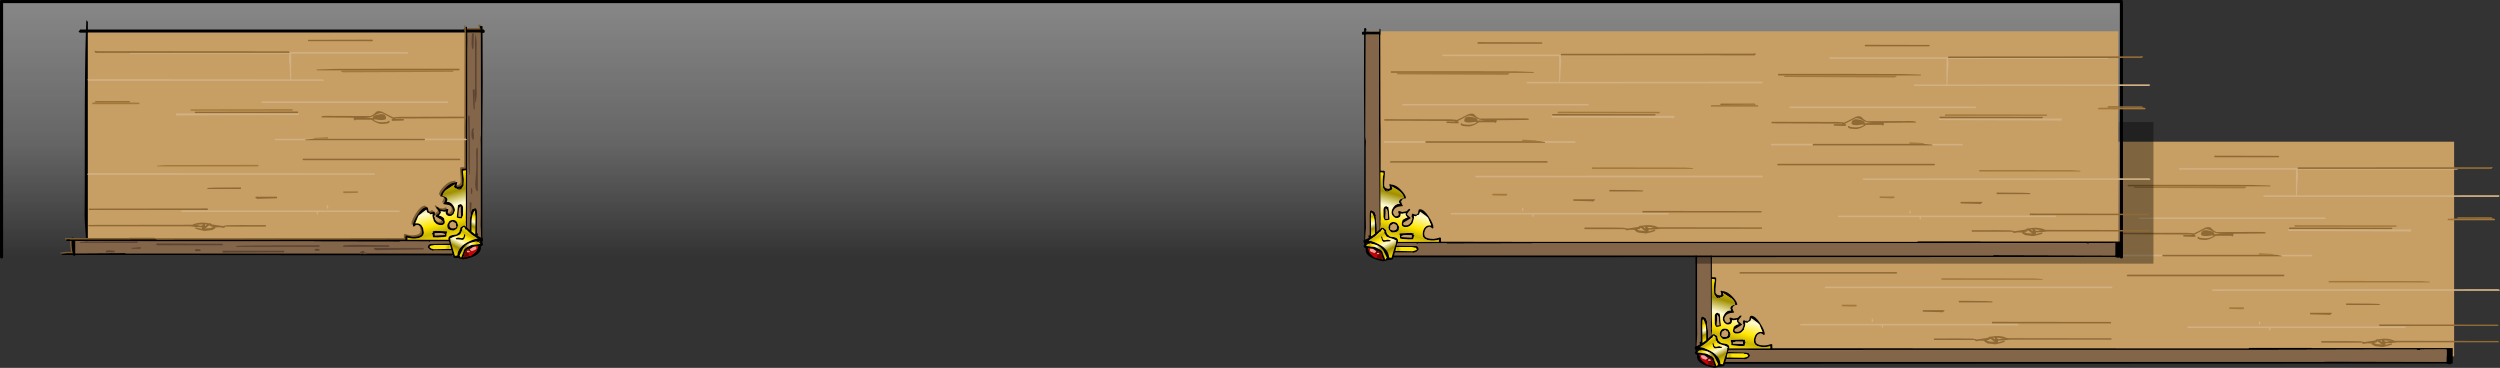 <?xml version="1.0" encoding="UTF-8" standalone="no"?>
<svg xmlns:xlink="http://www.w3.org/1999/xlink" height="118.25px" width="803.65px" xmlns="http://www.w3.org/2000/svg">
  <rect width="100%" height="100%" fill="#333333" stroke="none"/>
  <g transform="matrix(1.0, 0.0, 0.0, 1.0, 29.5, 11.5)">
    <path d="M759.4 34.05 L759.4 103.05 518.45 103.05 518.45 34.05 759.4 34.05" fill="#c79e63" fill-rule="evenodd" stroke="none"/>
    <path d="M709.05 42.55 L709.3 42.3 770.95 42.25 771.35 42.15 Q771.75 42.15 771.8 42.35 L771.4 42.8 760.55 42.8 709.15 42.8 709.05 42.55 M760.4 58.75 L760.4 58.55 760.5 58.3 771.4 58.3 771.65 58.5 771.5 58.7 771.2 58.65 760.4 58.75 M739.45 61.7 L739.55 61.9 739.45 62.15 706.4 62.15 706.3 61.9 706.4 61.65 739.45 61.7 M735.55 86.3 L735.45 86.55 724.75 86.55 724.65 86.3 724.75 86.05 Q735.55 86.05 735.55 86.3 M730.3 98.5 L733.4 98.05 734.15 97.9 Q734.35 97.55 734.65 97.55 L735.0 97.6 Q737.05 97.15 738.9 97.55 L740.3 98.05 740.45 98.05 740.5 98.05 773.7 98.1 773.8 98.3 773.7 98.55 740.95 98.55 740.35 98.65 740.25 98.65 738.75 98.8 738.2 98.8 737.3 98.85 737.3 98.95 737.3 99.3 737.25 99.4 738.25 99.15 739.4 98.85 739.4 99.25 738.25 99.65 736.4 100.05 733.9 99.75 732.9 99.15 732.95 98.9 731.45 98.85 730.3 99.05 729.8 98.8 729.85 98.65 716.75 98.65 716.65 98.4 716.75 98.15 Q726.65 98.1 729.15 98.2 L730.3 98.4 730.3 98.5 M737.35 98.3 L737.8 98.4 Q738.1 98.15 738.6 98.15 L739.3 98.1 736.9 97.9 737.15 98.3 737.35 98.3 M735.65 97.9 L735.6 97.9 736.1 98.4 736.3 98.35 736.15 97.9 735.65 97.9 M735.4 93.3 L735.3 93.05 735.4 92.8 773.55 92.85 773.65 93.05 773.55 93.3 735.4 93.3 M733.55 98.8 L733.6 98.8 734.1 98.95 734.3 99.1 735.85 99.2 736.35 99.45 735.75 98.9 734.8 98.2 734.6 98.3 734.6 98.4 734.3 98.65 734.1 98.6 733.55 98.8 M656.5 48.4 L654.5 48.4 654.4 48.15 654.5 47.9 677.65 47.9 694.55 47.95 700.4 48.15 700.3 48.4 692.3 48.4 656.5 48.4 M703.15 38.8 L703.05 39.05 682.4 39.05 682.3 38.8 682.4 38.55 703.05 38.6 703.15 38.8 M679.4 61.7 Q680.6 61.35 681.15 61.7 L681.95 62.5 682.95 63.1 697.65 63.05 Q698.8 63.05 698.8 63.3 L698.7 63.55 688.35 63.65 688.55 63.9 688.15 64.55 687.9 64.4 687.85 64.3 682.75 64.3 681.8 64.9 Q680.4 65.65 679.3 65.65 L677.65 65.5 Q676.9 65.3 676.9 64.9 L677.0 64.65 677.3 64.65 677.55 64.9 677.65 64.95 679.25 65.1 Q680.8 65.1 681.8 64.5 L682.0 64.3 681.9 64.15 679.8 64.4 Q678.05 64.4 678.05 63.85 678.05 62.2 680.15 62.55 682.3 62.9 682.3 63.6 L682.25 63.8 682.65 63.8 682.8 63.65 682.95 63.75 685.2 63.65 684.45 63.65 Q682.95 63.65 681.75 62.9 680.55 62.15 679.6 62.15 679.15 62.15 677.65 63.05 L677.45 63.15 675.75 64.05 676.05 64.05 676.15 64.1 676.3 64.3 676.2 64.6 675.85 64.65 672.4 64.55 672.3 64.3 672.4 64.05 675.15 64.05 674.9 63.9 652.4 63.8 652.3 63.55 652.4 63.3 673.6 63.35 675.0 63.45 675.05 63.4 675.05 63.45 675.7 63.55 677.4 62.75 677.65 62.6 Q679.1 61.8 679.4 61.7 M665.65 70.9 L665.55 70.65 665.65 70.4 677.65 70.4 679.6 70.4 696.7 70.4 700.6 70.4 701.2 70.4 701.25 70.4 702.2 70.4 704.05 70.65 703.95 70.9 665.65 70.9 M636.05 41.95 L584.65 41.95 584.55 41.7 584.8 41.45 646.45 41.4 646.85 41.3 647.3 41.5 646.9 41.95 636.05 41.95 M649.15 92.2 L649.05 92.45 610.9 92.45 610.8 92.2 610.9 91.95 649.05 92.0 649.15 92.2 M654.25 77.3 L654.15 77.05 654.4 76.8 704.65 76.8 704.9 77.15 704.65 77.3 654.25 77.3 M649.3 97.45 L649.2 97.7 616.45 97.7 615.85 97.8 615.75 97.8 614.25 97.95 613.7 97.95 612.8 98.0 612.8 98.1 612.8 98.45 612.75 98.55 613.75 98.3 614.9 98.0 614.9 98.4 613.75 98.8 611.9 99.2 609.4 98.9 608.4 98.3 608.45 98.05 606.95 98.0 605.8 98.2 605.3 97.95 605.35 97.8 592.25 97.8 592.15 97.55 592.25 97.3 Q602.15 97.25 604.65 97.35 L605.8 97.55 605.8 97.65 608.9 97.2 609.65 97.05 Q609.85 96.7 610.15 96.7 L610.5 96.75 Q612.55 96.3 614.4 96.7 L615.8 97.2 615.95 97.2 616.0 97.2 649.2 97.25 649.3 97.45 M532.0 47.55 L530.0 47.55 529.9 47.3 530.0 47.05 553.15 47.05 570.05 47.1 575.9 47.3 575.8 47.55 567.8 47.55 532.0 47.55 M713.15 89.55 L713.05 89.3 713.15 89.05 719.8 89.05 720.05 89.1 720.05 89.35 719.3 89.8 719.1 89.7 713.15 89.55 M578.55 37.75 L578.65 37.95 578.55 38.2 557.9 38.2 557.8 37.95 557.9 37.7 578.55 37.75 M579.45 70.05 L541.15 70.05 541.05 69.8 541.15 69.55 572.2 69.55 576.75 69.55 577.7 69.55 579.55 69.8 579.45 70.05 M574.3 62.45 L574.2 62.7 563.85 62.8 564.05 63.05 563.65 63.7 563.4 63.55 563.35 63.45 558.25 63.45 557.3 64.05 Q555.9 64.8 554.8 64.8 L553.15 64.65 Q552.4 64.45 552.4 64.05 L552.5 63.8 552.8 63.8 553.05 64.05 553.15 64.1 554.75 64.25 Q556.3 64.25 557.3 63.65 L557.5 63.45 557.4 63.3 555.3 63.55 Q553.55 63.55 553.55 63.0 553.55 61.35 555.65 61.7 557.8 62.05 557.8 62.75 L557.75 62.95 558.15 62.95 558.3 62.8 558.45 62.9 560.7 62.8 559.95 62.8 Q558.45 62.8 557.25 62.05 556.05 61.3 555.1 61.3 554.65 61.3 553.15 62.2 L552.95 62.3 551.25 63.2 551.55 63.2 551.65 63.25 551.8 63.45 551.7 63.75 551.35 63.8 547.9 63.7 547.8 63.45 547.9 63.2 550.65 63.2 550.4 63.05 527.9 62.95 527.8 62.7 527.9 62.45 549.1 62.5 550.5 62.6 550.55 62.55 550.55 62.6 551.2 62.7 552.9 61.9 553.15 61.75 Q554.6 60.95 554.9 60.85 556.1 60.5 556.65 60.85 L557.45 61.65 558.45 62.25 573.15 62.2 Q574.3 62.2 574.3 62.45 M581.9 61.3 L581.8 61.05 581.9 60.8 614.95 60.85 615.05 61.05 614.95 61.3 581.9 61.3 M580.15 75.95 L580.4 76.3 580.15 76.45 529.75 76.45 529.65 76.2 529.9 75.95 580.15 75.95 M600.25 85.7 L600.15 85.45 600.25 85.2 Q611.05 85.2 611.05 85.45 L610.95 85.7 600.25 85.7 M595.3 88.2 L595.55 88.25 595.55 88.5 594.8 88.95 594.6 88.85 588.65 88.7 588.55 88.45 588.65 88.2 595.3 88.2 M647.0 57.85 L646.7 57.8 635.9 57.9 635.9 57.7 636.0 57.45 646.9 57.45 647.15 57.65 647.0 57.85 M614.1 97.3 L614.8 97.25 612.4 97.05 612.65 97.45 612.85 97.45 613.3 97.55 Q613.6 97.3 614.1 97.3 M611.15 97.05 L611.1 97.05 611.6 97.55 611.8 97.5 611.65 97.05 611.15 97.05 M609.1 97.95 L609.6 98.1 609.8 98.25 611.35 98.35 611.85 98.6 611.25 98.05 610.3 97.35 610.1 97.45 610.1 97.55 609.8 97.8 609.6 97.75 609.05 97.95 609.1 97.95" fill="#8f6a34" fill-rule="evenodd" stroke="none"/>
    <path d="M709.05 42.55 L709.15 42.8 760.55 42.8 760.45 43.05 709.05 43.05 709.25 44.7 709.05 47.15 708.85 51.3 773.6 51.25 774.05 51.35 773.8 51.8 698.15 51.8 698.05 51.55 698.3 51.3 708.55 51.3 708.55 43.05 671.0 43.05 670.9 42.8 671.15 42.55 709.05 42.55 M744.9 63.0 L744.7 62.9 706.15 62.75 706.05 62.5 706.15 62.25 745.55 62.25 745.6 62.35 745.65 62.5 Q745.65 63.0 744.9 63.0 M743.9 93.8 L743.65 93.95 700.35 93.95 700.4 94.25 700.15 94.8 699.95 94.7 699.9 94.2 699.95 93.95 673.75 93.95 673.65 93.7 673.9 93.45 743.65 93.45 743.9 93.8 M774.15 81.85 L773.9 82.0 681.65 82.0 681.55 81.75 681.8 81.5 773.5 81.45 773.85 81.5 774.15 81.85 M679.6 70.4 L677.65 70.4 665.65 70.4 665.55 70.65 665.65 70.9 652.3 70.9 652.05 70.7 Q652.35 70.25 652.75 70.35 L679.6 70.4 M703.95 70.9 L704.05 70.65 702.2 70.4 713.65 70.4 713.9 70.65 713.65 70.9 703.95 70.9 M636.05 41.95 L635.95 42.2 584.55 42.2 584.75 43.85 584.55 46.3 584.35 50.45 649.1 50.4 649.55 50.5 649.3 50.95 573.65 50.95 573.55 50.7 573.8 50.45 584.05 50.45 584.05 42.2 546.5 42.2 546.4 41.95 546.65 41.7 584.55 41.7 584.65 41.95 636.05 41.95 M649.65 81.0 L649.4 81.15 557.15 81.15 557.05 80.9 557.3 80.65 649.0 80.6 649.35 80.65 649.65 81.0 M658.15 58.9 L658.05 58.65 658.3 58.4 717.9 58.4 718.15 58.75 717.9 58.9 658.15 58.9 M696.65 91.95 L696.9 91.7 697.15 92.35 696.9 92.95 696.65 92.8 696.65 91.95 M593.4 57.55 L593.65 57.9 593.4 58.05 533.65 58.05 533.55 57.8 533.8 57.55 593.4 57.55 M577.7 69.55 L589.15 69.55 589.4 69.8 589.15 70.05 579.45 70.05 579.55 69.8 577.7 69.55 M541.15 70.05 L527.8 70.05 527.55 69.85 Q527.85 69.4 528.25 69.5 L541.15 69.55 541.05 69.8 541.15 70.05 M581.55 61.65 L581.65 61.4 621.05 61.4 621.1 61.5 621.15 61.65 Q621.15 62.15 620.4 62.15 L620.2 62.05 581.65 61.9 581.55 61.65 M575.85 93.1 L575.9 93.4 575.65 93.95 575.45 93.85 575.4 93.35 575.45 93.1 549.25 93.1 549.15 92.85 549.4 92.6 619.15 92.6 619.4 92.95 619.15 93.1 575.85 93.1 M572.65 91.5 L572.4 92.1 572.15 91.95 572.15 91.1 572.4 90.85 572.65 91.5" fill="#d1b183" fill-rule="evenodd" stroke="none"/>
    <path d="M771.5 58.7 Q772.55 58.75 772.55 59.05 L772.45 59.3 757.4 59.3 757.3 59.05 757.4 58.8 760.4 58.75 771.2 58.65 771.5 58.7 M740.8 60.95 L740.9 61.15 740.8 61.4 708.15 61.4 708.05 61.15 708.15 60.9 740.8 60.95 M751.65 79.05 L751.55 79.3 719.15 79.3 719.05 79.05 719.15 78.8 748.95 78.85 751.65 79.05 M656.5 48.4 L692.3 48.4 692.55 48.75 Q692.3 48.85 691.9 49.05 L656.5 48.9 656.4 48.65 656.5 48.4 M701.25 70.4 L701.2 70.4 700.6 70.4 696.7 70.4 696.65 70.15 696.75 69.9 701.3 70.15 701.25 70.4 M687.15 87.8 L687.05 87.55 687.15 87.3 691.65 87.3 691.9 87.45 691.8 87.8 691.15 87.9 687.15 87.8 M532.0 47.55 L567.8 47.55 568.05 47.9 567.4 48.2 532.0 48.05 531.9 47.8 532.0 47.55 M572.2 69.55 L572.15 69.3 572.25 69.05 576.8 69.3 576.75 69.55 572.2 69.55 M583.65 60.55 L583.55 60.3 583.65 60.05 616.3 60.1 616.4 60.3 616.3 60.55 583.65 60.55 M567.15 86.45 L567.4 86.6 567.3 86.95 566.65 87.05 562.65 86.95 562.55 86.7 562.65 86.45 567.15 86.45 M594.55 78.2 L594.65 77.95 624.45 78.0 627.15 78.2 627.05 78.45 594.65 78.45 594.55 78.2 M635.9 57.9 L646.7 57.8 647.0 57.85 Q648.05 57.9 648.05 58.2 L647.95 58.45 632.9 58.45 632.8 58.2 632.9 57.95 635.9 57.9" fill="#a3783a" fill-rule="evenodd" stroke="none"/>
    <path d="M717.65 104.85 L717.9 104.75 736.55 104.8 756.95 104.85 756.95 100.85 748.5 100.9 748.4 101.15 747.2 100.9 736.55 100.9 693.95 101.0 569.45 101.0 569.45 101.05 542.2 101.1 541.95 101.05 541.95 101.0 532.7 101.05 532.55 101.2 532.25 101.0 526.25 101.0 526.2 101.3 526.1 101.35 526.0 101.65 531.15 101.75 531.3 101.75 531.4 101.75 Q533.05 101.7 533.05 102.95 L532.45 103.6 Q531.8 104.0 531.2 104.0 L531.05 103.9 525.4 103.9 525.3 104.3 525.15 104.85 717.65 104.85 M693.5 100.35 L713.6 100.35 713.6 100.4 758.95 100.4 758.95 105.35 758.55 105.35 758.15 105.65 756.95 105.4 756.95 105.35 525.2 105.45 525.0 105.5 524.95 105.5 524.7 106.1 524.65 106.1 524.45 106.25 524.1 106.25 523.4 106.35 523.0 106.35 522.95 106.45 521.65 106.75 Q515.55 105.65 516.05 102.6 L516.0 102.6 515.85 102.55 515.8 102.5 515.5 102.25 515.3 101.85 515.55 101.45 515.55 101.2 515.45 100.8 515.3 100.85 515.4 100.75 515.3 100.3 515.35 100.2 515.3 100.1 515.4 99.95 515.55 99.9 515.55 66.35 515.45 49.8 515.5 33.9 515.05 33.9 514.85 33.8 514.8 33.4 Q514.8 33.05 514.95 33.0 L515.3 32.9 515.5 32.9 515.5 31.85 515.8 31.85 515.85 31.8 516.05 31.75 516.3 32.35 516.25 32.55 516.05 32.55 516.05 32.9 520.35 32.9 520.4 32.85 520.45 32.4 520.45 32.1 520.5 32.05 520.55 31.8 520.55 32.0 520.75 32.2 520.8 32.15 520.8 33.9 520.7 33.9 520.75 60.9 520.8 64.55 520.8 77.6 521.45 77.65 521.8 77.6 Q521.95 77.8 522.2 77.8 L522.15 78.1 522.2 78.4 521.95 81.4 521.95 82.5 Q522.2 83.45 523.4 83.45 L523.65 83.45 523.85 83.0 523.7 82.45 523.7 82.35 523.55 82.1 523.8 81.95 524.3 82.1 Q525.8 82.15 527.45 83.9 528.85 85.4 528.95 86.3 L528.95 86.4 528.95 86.5 528.7 86.5 Q527.7 86.6 527.5 87.35 L527.25 87.75 527.3 87.8 527.35 87.65 527.45 87.65 527.45 87.75 527.7 88.5 528.05 88.85 527.8 88.8 527.95 89.0 526.7 89.15 Q525.8 89.35 525.35 89.85 L525.25 89.95 Q524.8 90.55 524.8 91.05 525.1 92.3 525.9 92.3 L526.5 92.05 526.7 91.65 526.45 90.85 526.55 90.65 526.85 90.6 527.75 90.9 529.05 90.7 529.3 90.5 529.5 90.35 529.75 90.0 529.85 90.05 530.2 89.85 530.25 89.95 530.3 90.2 530.2 90.35 529.8 90.8 Q529.3 91.35 529.3 91.75 L529.85 92.25 530.55 92.85 528.7 94.0 Q528.05 94.3 528.05 94.65 528.05 95.2 528.9 95.2 530.0 95.2 530.6 94.2 L530.7 94.0 531.05 92.9 530.7 92.25 530.85 92.2 530.8 91.95 530.85 91.65 530.95 91.65 531.0 91.4 531.55 91.6 531.45 91.65 531.7 91.7 531.8 91.6 532.05 91.6 531.85 91.75 532.25 91.8 532.8 91.35 533.05 90.7 533.05 90.6 532.95 90.95 532.8 91.1 532.85 91.0 532.9 90.8 533.0 90.4 533.05 90.35 533.05 90.2 533.45 90.0 Q534.8 90.05 536.3 92.4 537.8 94.75 537.8 95.9 L537.55 96.25 537.05 95.85 536.55 95.6 Q535.9 95.7 535.4 96.15 L535.1 96.7 Q534.8 97.4 534.8 98.05 L534.95 98.4 534.9 98.6 535.2 98.95 Q535.9 99.55 537.9 99.55 L539.0 99.35 539.85 99.1 540.2 99.2 540.25 100.45 693.35 100.5 693.5 100.35 M517.2 98.35 L517.2 96.4 517.2 95.3 517.2 95.15 517.2 91.9 Q517.2 89.95 518.05 90.4 L518.25 90.5 518.25 90.55 Q518.6 90.5 518.8 90.75 L519.05 91.3 519.2 91.65 519.25 91.65 519.25 91.75 519.3 92.1 519.25 92.4 519.55 94.9 519.6 96.8 519.55 97.3 520.4 96.5 520.3 64.45 520.3 40.0 520.25 35.9 520.3 33.9 516.05 33.9 515.95 66.65 516.1 68.15 516.05 70.35 516.05 83.2 516.05 91.75 516.1 96.0 515.9 99.35 515.9 99.75 516.95 99.2 516.8 98.5 517.1 98.35 517.2 98.5 517.2 98.35 M521.7 78.8 L521.7 78.3 520.8 78.15 520.8 90.7 520.85 93.1 520.8 94.2 520.85 94.75 520.7 96.45 521.0 95.95 521.0 95.9 521.05 95.9 521.7 95.95 521.95 96.15 522.05 96.25 Q522.45 96.3 522.6 96.7 L522.6 97.05 522.9 97.95 523.8 98.75 525.1 98.95 Q526.45 99.2 526.45 100.2 L526.35 100.45 539.55 100.45 539.55 99.8 538.95 99.95 537.9 100.1 537.5 100.1 537.1 100.1 535.9 99.9 Q534.3 99.45 534.3 98.1 534.3 97.3 534.55 96.65 L534.6 96.6 Q534.75 96.15 535.05 95.85 535.75 95.0 537.0 95.2 L537.05 95.15 536.05 92.8 536.0 92.75 Q535.7 92.35 534.2 91.3 L533.5 90.8 533.25 91.55 533.1 91.8 Q532.5 91.85 532.2 92.35 L531.5 92.15 531.5 92.2 Q531.7 92.85 531.2 94.05 L531.1 94.5 530.5 95.15 Q529.9 95.75 528.9 95.75 L528.65 95.75 528.4 95.75 528.15 95.65 Q527.55 95.4 527.55 94.7 L527.75 93.85 527.8 93.6 528.25 93.2 Q528.75 92.8 529.4 92.7 L529.45 92.7 Q529.05 92.3 529.0 92.1 L528.95 92.0 528.8 91.7 528.9 91.3 528.85 91.3 528.15 91.4 527.75 91.5 527.3 91.4 527.2 92.15 Q526.95 92.75 526.15 92.85 L525.85 92.85 525.4 92.75 524.75 92.2 Q524.3 91.6 524.3 91.05 524.3 90.2 524.95 89.3 525.8 88.15 526.95 88.3 L526.7 87.7 Q526.7 86.65 528.3 86.4 528.2 85.4 527.2 84.5 L524.35 82.65 524.65 83.5 524.1 83.95 523.75 84.0 Q523.4 84.35 522.75 84.35 522.25 84.35 521.95 83.65 L521.55 83.1 521.45 81.45 521.45 81.0 521.45 80.9 Q521.5 79.3 521.7 78.8 M523.2 84.0 L522.5 83.9 Q522.75 84.1 523.0 84.1 L523.2 84.0 M522.7 89.0 L523.05 89.3 523.3 89.2 523.5 90.65 523.5 90.85 523.5 90.9 523.7 93.05 523.7 93.35 522.7 93.6 522.4 93.55 522.25 93.6 522.05 93.55 522.05 93.35 Q521.8 93.1 521.7 92.6 L521.7 91.35 521.7 90.0 Q521.9 89.0 522.7 89.0 M522.45 89.75 L522.45 91.4 522.35 93.05 523.2 93.05 523.05 91.0 Q523.0 90.05 522.45 89.75 M519.05 91.75 L519.05 91.5 519.0 91.6 519.05 91.75 M517.8 98.7 L518.7 98.0 518.7 97.95 518.8 97.95 518.95 97.8 518.95 97.65 518.95 96.4 518.95 94.55 Q518.9 92.4 517.95 91.05 517.7 91.65 517.7 93.0 L517.8 98.7 M517.0 100.1 Q518.0 100.15 519.55 100.9 523.4 102.65 523.55 105.5 L523.6 105.5 524.3 105.6 525.7 100.95 525.7 100.5 525.75 100.3 525.85 100.3 525.9 100.2 Q525.9 100.05 525.05 99.7 L525.0 99.65 Q522.85 99.05 522.55 98.65 L522.4 98.3 Q521.95 97.85 521.95 97.3 L522.05 97.1 521.4 96.35 521.1 96.75 Q520.95 97.0 520.95 97.2 L520.65 97.2 520.2 97.65 518.95 98.8 517.05 100.05 516.9 100.1 517.0 100.1 M521.2 98.6 L521.3 98.75 521.5 99.4 521.5 99.45 Q521.6 99.95 522.2 99.95 L523.15 99.75 523.75 99.95 523.9 99.85 524.05 100.15 523.95 100.35 522.3 100.45 522.2 100.5 521.95 100.5 521.65 100.5 521.25 100.05 521.2 99.9 520.95 99.0 521.1 98.7 521.1 98.65 521.2 98.6 M526.05 95.75 L525.9 95.15 525.15 94.65 525.05 94.6 524.3 95.05 524.0 95.25 523.95 95.95 523.85 96.3 Q524.1 96.8 525.0 96.8 526.05 96.8 526.05 95.75 M524.9 94.1 Q526.15 94.1 526.45 95.1 526.8 95.5 526.8 96.1 L526.6 96.8 Q526.1 97.5 524.65 97.5 524.15 97.5 523.9 97.05 L523.6 96.75 Q523.3 96.35 523.3 95.8 523.3 95.35 523.6 94.85 524.05 94.1 524.9 94.1 M527.2 88.75 L527.45 88.85 527.45 88.8 527.4 88.75 527.2 88.75 M528.6 98.3 L527.55 98.6 527.55 98.95 530.8 99.1 530.8 98.45 530.8 98.35 528.6 98.3 M526.95 98.25 L526.9 98.25 526.8 98.0 526.9 97.75 530.75 97.6 531.1 97.75 Q531.2 97.65 531.4 97.65 L531.45 98.0 531.4 98.2 531.8 98.5 Q531.45 98.65 531.45 99.1 L531.3 99.7 529.8 99.75 527.55 99.55 527.45 99.5 527.2 99.5 527.1 99.4 526.95 99.2 527.05 99.1 526.95 98.25 M526.55 96.1 L526.5 95.9 526.45 96.6 526.55 96.1 M532.45 102.85 L532.1 102.4 531.15 102.25 531.05 102.15 525.9 102.15 525.7 102.9 525.55 103.4 531.1 103.5 531.85 103.3 Q532.45 103.1 532.45 102.85 M516.9 101.1 L516.15 101.7 516.2 101.75 516.3 101.75 516.55 101.85 516.65 101.85 517.6 102.0 518.1 102.05 Q519.1 102.05 519.9 102.6 520.8 102.95 521.35 103.65 L521.6 104.4 522.0 105.4 522.25 106.05 522.4 106.2 522.6 105.9 522.55 105.85 522.65 105.7 522.8 105.6 521.8 103.55 521.7 103.3 520.85 102.3 Q519.65 101.35 517.45 101.05 L517.0 101.2 516.95 101.1 517.25 101.0 517.1 101.0 516.9 101.1 M516.55 101.05 L516.55 100.95 516.75 100.8 516.15 101.1 516.3 101.25 516.55 101.05 M517.45 100.85 L517.3 100.9 517.7 100.95 518.15 100.9 517.8 100.85 517.75 100.85 517.45 100.85 M519.05 103.2 L518.95 103.15 518.9 103.1 518.35 102.75 517.5 102.65 516.95 102.45 516.8 102.5 516.95 103.0 Q517.15 104.0 517.6 104.35 L519.15 105.6 520.25 105.85 521.15 106.1 521.25 106.1 521.45 106.15 521.6 106.05 521.45 105.6 521.4 105.55 521.25 105.0 521.2 104.9 521.15 104.8 Q521.05 104.1 520.6 103.75 L519.45 103.3 519.05 103.2" fill="#000000" fill-rule="evenodd" stroke="none"/>
    <path d="M717.65 104.85 L525.15 104.85 525.3 104.3 525.4 103.9 531.05 103.9 531.2 104.0 Q531.8 104.0 532.45 103.6 L533.05 102.95 Q533.05 101.7 531.4 101.75 L531.3 101.75 531.15 101.75 526.0 101.65 526.1 101.35 526.2 101.3 526.25 101.0 532.25 101.0 532.55 101.2 532.7 101.05 541.95 101.0 541.95 101.05 542.2 101.1 569.45 101.05 569.45 101.0 693.95 101.0 736.55 100.9 747.2 100.9 748.4 101.15 748.5 100.9 756.95 100.85 756.95 104.85 736.55 104.8 717.9 104.75 717.65 104.85 M517.1 98.35 L516.8 98.5 516.95 99.2 515.9 99.75 515.9 99.35 516.1 96.0 516.05 91.75 516.05 83.2 516.05 70.35 516.1 68.15 515.95 66.65 516.05 33.9 520.3 33.9 520.25 35.9 520.3 40.0 520.3 64.45 520.4 96.5 519.55 97.3 519.6 96.8 519.55 94.9 519.25 92.4 519.3 92.1 519.25 91.75 519.25 91.65 519.2 91.65 519.05 91.3 518.8 90.75 Q518.6 90.5 518.25 90.55 L518.25 90.5 518.05 90.4 Q517.2 89.95 517.2 91.9 L517.2 95.15 517.2 95.3 517.2 96.4 517.2 98.35 517.1 98.35" fill="#836549" fill-rule="evenodd" stroke="none"/>
    <path d="M522.45 89.75 Q523.0 90.05 523.05 91.0 L523.2 93.05 522.35 93.05 522.45 91.4 522.45 89.75 M526.05 95.75 Q526.05 96.8 525.0 96.8 524.1 96.8 523.85 96.3 L523.95 95.95 524.0 95.25 524.3 95.05 525.05 94.6 525.15 94.65 525.9 95.15 526.05 95.75 M528.6 98.3 L530.8 98.35 530.8 98.45 530.8 99.1 527.55 98.95 527.55 98.6 528.6 98.3" fill="#c79e63" fill-rule="evenodd" stroke="none"/>
    <path d="M517.5 102.65 Q517.3 102.8 517.3 103.25 L517.8 103.8 518.7 104.1 518.9 104.1 519.35 104.3 519.45 104.35 519.75 104.65 519.75 105.05 519.65 105.2 519.55 105.35 519.6 105.55 520.25 105.85 519.15 105.6 517.6 104.35 Q517.15 104.0 516.95 103.0 L516.8 102.5 516.95 102.45 517.5 102.65 M519.1 103.25 L519.05 103.2 519.45 103.3 519.1 103.25 M521.2 104.9 L521.25 105.0 521.2 104.95 521.2 104.9 M521.45 105.6 L521.6 106.05 521.45 106.15 521.25 106.1 521.35 106.05 521.45 105.8 521.45 105.6" fill="#cc0000" fill-rule="evenodd" stroke="none"/>
    <path d="M518.9 104.1 L519.35 103.85 519.45 103.6 519.1 103.25 519.45 103.3 520.6 103.75 Q521.05 104.1 521.15 104.8 L521.2 104.9 521.2 104.95 521.25 105.0 521.4 105.55 521.45 105.6 521.45 105.8 521.35 106.05 521.25 106.1 521.15 106.1 520.25 105.85 519.6 105.55 519.55 105.35 519.65 105.2 519.75 105.05 519.75 104.65 519.45 104.35 519.35 104.3 518.9 104.1 M519.8 104.5 L520.35 104.5 520.45 104.25 520.15 103.95 519.55 104.1 519.6 104.45 519.8 104.5" fill="#760101" fill-rule="evenodd" stroke="none"/>
    <path d="M517.5 102.65 L518.35 102.75 518.9 103.1 518.95 103.15 519.05 103.2 519.1 103.25 519.45 103.6 519.35 103.85 518.9 104.1 518.7 104.1 517.8 103.8 517.3 103.25 Q517.3 102.8 517.5 102.65 M519.8 104.5 L519.6 104.45 519.55 104.1 520.15 103.95 520.45 104.25 520.35 104.5 519.8 104.5" fill="#fe9a9a" fill-rule="evenodd" stroke="none"/>
    <path d="M521.7 78.8 Q521.5 79.3 521.45 80.9 L521.45 81.0 521.45 81.45 521.55 83.1 521.95 83.65 Q522.25 84.35 522.75 84.35 523.4 84.35 523.75 84.0 L524.1 83.95 524.65 83.5 524.35 82.65 527.2 84.5 Q528.2 85.4 528.3 86.4 526.7 86.65 526.7 87.7 L526.95 88.3 Q525.8 88.15 524.95 89.3 524.3 90.2 524.3 91.05 524.3 91.6 524.75 92.2 L525.4 92.75 525.85 92.85 526.15 92.85 Q526.95 92.75 527.2 92.15 L527.3 91.4 527.75 91.5 528.15 91.4 528.85 91.3 528.9 91.3 528.8 91.7 528.95 92.0 529.0 92.1 Q529.05 92.3 529.45 92.7 L529.4 92.7 Q528.75 92.8 528.25 93.2 L527.8 93.6 527.75 93.85 527.55 94.7 Q527.55 95.4 528.15 95.65 L528.4 95.75 528.65 95.75 528.9 95.75 Q529.9 95.75 530.5 95.15 L531.1 94.5 531.2 94.05 Q531.7 92.85 531.5 92.2 L531.5 92.15 532.2 92.35 Q532.5 91.85 533.1 91.8 L533.25 91.55 533.5 90.8 534.2 91.3 Q535.7 92.35 536.0 92.75 L536.05 92.8 537.05 95.15 537.0 95.2 Q535.75 95.0 535.05 95.85 534.75 96.15 534.6 96.6 L534.55 96.65 Q534.3 97.3 534.3 98.1 534.3 99.45 535.9 99.9 L537.1 100.1 537.5 100.1 537.9 100.1 538.95 99.95 539.55 99.8 539.55 100.45 526.35 100.45 526.45 100.2 Q526.45 99.2 525.1 98.95 L523.8 98.75 522.9 97.95 522.6 97.05 522.6 96.7 Q522.45 96.3 522.05 96.25 L521.95 96.15 521.7 95.95 521.05 95.9 521.0 95.9 521.0 95.95 520.7 96.45 520.85 94.75 520.8 94.2 520.85 93.1 520.8 90.7 520.8 78.15 521.7 78.3 521.7 78.8 M522.7 89.0 Q521.9 89.0 521.7 90.0 L521.7 91.35 521.7 92.6 Q521.8 93.1 522.05 93.35 L522.05 93.55 522.25 93.6 522.4 93.55 522.7 93.6 523.7 93.35 523.7 93.05 523.5 90.9 523.5 90.85 523.5 90.65 523.3 89.2 523.05 89.3 522.7 89.0 M524.9 94.1 Q524.05 94.1 523.6 94.85 523.3 95.35 523.3 95.8 523.3 96.35 523.6 96.75 L523.9 97.05 Q524.15 97.5 524.65 97.5 526.1 97.5 526.6 96.8 L526.8 96.1 Q526.8 95.5 526.45 95.1 526.15 94.1 524.9 94.1 M526.95 98.25 L527.05 99.1 526.95 99.2 527.1 99.4 527.2 99.5 527.45 99.5 527.55 99.55 529.8 99.75 531.3 99.7 531.45 99.1 Q531.45 98.65 531.8 98.5 L531.4 98.2 531.45 98.0 531.4 97.65 Q531.2 97.65 531.1 97.75 L530.75 97.6 526.9 97.75 526.8 98.0 526.9 98.25 526.95 98.25" fill="url(#gradient0)" fill-rule="evenodd" stroke="none"/>
    <path d="M517.8 98.7 L517.7 93.0 Q517.7 91.65 517.95 91.05 518.9 92.4 518.95 94.55 L518.95 96.4 518.95 97.65 518.95 97.8 518.8 97.95 518.7 97.95 518.7 98.0 517.8 98.7" fill="url(#gradient1)" fill-rule="evenodd" stroke="none"/>
    <path d="M517.05 100.05 L518.95 98.8 520.2 97.65 520.65 97.2 520.95 97.2 Q520.95 97.0 521.1 96.75 L521.4 96.35 522.05 97.1 521.95 97.3 Q521.95 97.85 522.4 98.3 L522.55 98.65 Q522.85 99.05 525.0 99.65 L525.05 99.7 Q525.9 100.05 525.9 100.2 L525.85 100.3 525.75 100.3 525.7 100.5 525.7 100.95 524.3 105.6 523.6 105.5 523.55 105.5 Q523.4 102.65 519.55 100.9 518.0 100.15 517.0 100.1 L517.05 100.05 M521.2 98.6 L521.1 98.65 521.1 98.7 520.95 99.0 521.2 99.9 521.25 100.05 521.65 100.5 521.95 100.5 522.2 100.5 522.3 100.45 523.95 100.35 524.05 100.15 523.9 99.85 523.75 99.95 523.15 99.75 522.2 99.95 Q521.6 99.95 521.5 99.45 L521.5 99.4 521.3 98.75 521.2 98.6" fill="url(#gradient2)" fill-rule="evenodd" stroke="none"/>
    <path d="M532.45 102.85 Q532.45 103.1 531.85 103.3 L531.1 103.5 525.55 103.4 525.7 102.9 525.9 102.15 531.05 102.15 531.15 102.25 532.1 102.4 532.45 102.85" fill="url(#gradient3)" fill-rule="evenodd" stroke="none"/>
    <path d="M517.0 101.2 L517.45 101.05 Q519.65 101.35 520.85 102.3 L521.7 103.3 521.8 103.55 522.8 105.6 522.65 105.7 522.55 105.85 522.6 105.9 522.4 106.2 522.25 106.05 522.0 105.4 521.6 104.4 521.35 103.65 Q520.8 102.95 519.9 102.6 519.1 102.05 518.1 102.05 L517.6 102.0 516.65 101.85 516.55 101.85 516.3 101.75 516.2 101.75 516.15 101.7 516.9 101.1 517.0 101.2" fill="url(#gradient4)" fill-rule="evenodd" stroke="none"/>
    <path d="M662.75 73.25 L515.55 73.25 515.55 27.75 662.75 27.75 662.75 73.25" fill="#000000" fill-opacity="0.361" fill-rule="evenodd" stroke="none"/>
    <path d="M-29.0 71.1 L-29.0 -11.0 652.45 -11.0 652.45 71.1 -29.0 71.1" fill="url(#gradient5)" fill-rule="evenodd" stroke="none"/>
    <path d="M-29.0 71.1 L-29.0 -11.0 652.45 -11.0 652.45 71.1" fill="none" stroke="#000000" stroke-linecap="round" stroke-linejoin="round" stroke-width="1.0"/>
    <path d="M120.6 -2.5 L120.65 -2.05 120.7 -2.0 125.0 -2.0 125.0 -2.35 124.8 -2.35 124.75 -2.55 Q124.75 -3.0 125.0 -3.15 L125.2 -3.1 125.25 -3.05 125.55 -3.05 125.55 -2.0 125.75 -2.0 126.1 -1.9 126.25 -1.5 126.2 -1.1 126.0 -1.0 125.55 -1.0 125.6 14.9 125.5 31.45 125.5 65.0 125.65 65.05 125.75 65.2 125.7 65.3 125.75 65.4 125.65 65.85 125.75 65.95 125.6 65.9 125.5 66.3 125.5 66.55 125.75 66.95 125.55 67.35 125.25 67.6 125.2 67.65 125.05 67.7 125.0 67.7 Q125.5 70.75 119.4 71.85 L118.1 71.55 118.05 71.45 117.65 71.45 116.95 71.35 116.6 71.35 116.4 71.2 116.35 71.2 116.1 70.6 116.05 70.6 115.85 70.55 -5.25 70.45 -5.25 70.5 -5.75 70.75 -5.9 70.45 -9.55 70.45 -9.65 70.2 -7.7 69.95 -6.1 69.95 Q-6.5 68.65 -6.5 65.95 L-8.05 65.95 -8.15 65.7 -8.0 65.5 -7.9 65.45 -6.45 65.45 -6.4 64.85 Q-5.8 64.85 -5.25 65.4 L-5.25 65.45 -1.85 65.45 -2.25 59.5 -2.3 57.5 -2.25 48.5 -2.25 30.65 Q-2.25 9.45 -1.9 -1.0 L-3.75 -1.0 -4.25 -1.25 -3.75 -2.0 -1.85 -2.0 -1.75 -5.0 -1.25 -4.5 -1.25 -2.0 119.4 -2.0 119.65 -2.15 119.8 -2.2 119.85 -2.45 120.0 -2.55 120.0 -2.75 120.1 -2.65 120.25 -2.75 120.3 -2.7 120.5 -2.9 120.5 -3.1 120.55 -2.85 120.6 -2.8 120.6 -2.5 M113.0 53.95 L113.35 53.6 113.6 52.85 113.6 52.75 113.7 52.75 113.75 52.9 113.8 52.85 113.55 52.45 Q113.35 51.7 112.35 51.6 L112.1 51.6 112.1 51.5 112.1 51.4 Q112.2 50.5 113.6 49.0 115.25 47.25 116.75 47.2 L117.25 47.05 117.5 47.2 117.35 47.45 117.35 47.55 117.2 48.1 117.4 48.55 117.65 48.55 Q118.85 48.55 119.1 47.6 L119.1 46.5 118.85 43.5 118.9 43.2 118.85 42.9 Q119.1 42.9 119.25 42.7 L119.6 42.75 120.25 42.7 120.25 29.65 120.3 26.0 120.35 -1.0 120.2 -1.0 120.0 -1.0 -1.25 -1.0 -1.25 65.45 20.75 65.45 20.8 65.6 100.8 65.55 100.85 64.3 101.2 64.2 102.05 64.45 103.15 64.65 Q105.15 64.65 105.85 64.05 L106.15 63.7 106.1 63.5 106.25 63.15 105.95 61.8 105.65 61.25 Q105.15 60.8 104.5 60.7 104.2 60.75 104.0 60.95 L103.5 61.35 103.25 61.0 Q103.25 59.85 104.75 57.5 106.25 55.15 107.6 55.1 L108.0 55.3 108.0 55.35 108.0 55.4 108.0 55.45 108.05 55.5 108.15 55.9 108.2 56.1 108.25 56.2 108.1 56.05 108.0 55.7 108.0 55.8 108.25 56.45 108.8 56.9 109.2 56.85 109.0 56.7 109.25 56.7 109.35 56.8 109.6 56.75 109.5 56.7 110.05 56.5 110.1 56.75 110.2 56.75 110.25 57.05 110.2 57.3 110.35 57.35 110.0 58.0 110.35 59.1 110.45 59.3 Q111.05 60.3 112.15 60.3 113.0 60.3 113.0 59.75 L112.35 59.1 110.5 57.95 111.2 57.35 111.75 56.85 111.25 55.9 110.85 55.45 110.75 55.3 110.8 55.05 110.85 54.95 111.2 55.15 111.3 55.1 111.55 55.45 111.75 55.6 112.0 55.8 113.3 56.0 114.2 55.7 114.5 55.75 114.6 55.95 114.35 56.75 114.55 57.15 115.15 57.4 Q115.95 57.4 116.25 56.15 L115.8 55.05 115.7 54.95 Q115.25 54.45 114.35 54.25 L113.1 54.1 113.25 53.9 113.0 53.95 M123.95 63.45 L124.25 63.6 Q124.05 63.8 124.1 64.3 L125.15 64.85 125.15 64.45 124.95 61.1 125.0 56.85 125.0 48.3 125.0 35.45 124.95 33.25 Q124.95 32.35 125.1 31.75 L125.0 -1.0 120.75 -1.0 120.8 1.0 120.75 5.1 120.75 29.55 120.65 61.6 121.5 62.4 121.45 61.9 121.5 60.0 Q121.5 58.55 121.8 57.5 L121.75 57.2 121.8 56.85 121.8 56.75 121.85 56.75 122.0 56.4 Q122.0 56.1 122.25 55.85 122.45 55.6 122.8 55.65 L122.8 55.6 123.0 55.5 Q123.85 55.05 123.85 57.0 L123.85 60.25 123.85 60.4 123.85 61.5 123.85 63.45 123.85 63.6 123.95 63.45 M114.7 65.55 L114.6 65.3 Q114.6 64.3 115.95 64.05 L117.25 63.85 118.15 63.05 Q118.15 62.6 118.45 62.15 L118.45 61.8 Q118.6 61.4 119.0 61.35 L119.1 61.25 119.35 61.05 120.0 61.0 120.05 61.0 120.05 61.05 120.35 61.55 120.2 59.85 120.25 59.3 120.2 58.2 120.25 55.8 120.25 43.25 119.35 43.4 119.35 43.9 119.6 46.0 119.6 46.1 119.6 46.55 119.5 48.2 119.1 48.75 Q118.8 49.45 118.3 49.45 117.65 49.45 117.3 49.1 L116.95 49.05 116.4 48.6 116.7 47.75 113.85 49.6 Q112.85 50.5 112.75 51.5 114.35 51.75 114.35 52.8 L114.1 53.4 Q115.25 53.25 116.1 54.4 116.75 55.3 116.75 56.15 L116.3 57.3 115.65 57.85 115.2 57.95 114.9 57.95 Q114.1 57.85 113.85 57.25 113.65 56.85 113.75 56.5 L113.3 56.6 112.9 56.5 112.2 56.4 112.15 56.4 112.25 56.8 112.1 57.1 112.05 57.2 111.6 57.8 111.65 57.8 Q112.3 57.9 112.8 58.3 L113.25 58.7 113.3 58.95 113.5 59.8 Q113.5 60.5 112.9 60.75 L112.65 60.85 112.4 60.85 112.15 60.85 Q111.15 60.85 110.55 60.25 L109.95 59.6 109.85 59.15 Q109.35 57.95 109.55 57.3 L109.55 57.2 109.55 57.25 108.85 57.45 Q108.55 56.95 107.95 56.9 L107.8 56.65 107.55 55.9 106.85 56.4 105.05 57.85 105.0 57.9 104.0 60.25 104.05 60.3 Q105.3 60.1 106.0 60.95 L106.45 61.7 106.5 61.75 106.75 63.2 Q106.75 64.55 105.15 65.0 L103.95 65.2 103.55 65.2 103.15 65.2 102.1 65.05 101.5 64.9 101.5 65.25 101.5 65.55 114.6 65.55 114.7 65.55 M116.7 47.75 L116.7 47.7 116.7 47.75 M118.05 49.2 L118.55 49.0 117.85 49.1 118.05 49.2 M118.85 55.4 L118.85 54.75 118.85 55.4 M119.35 55.1 L119.35 56.45 119.35 57.7 119.0 58.45 119.0 58.65 118.8 58.7 118.65 58.65 118.35 58.7 117.35 58.45 117.35 58.15 117.55 56.0 117.55 55.95 117.55 55.75 117.75 54.3 118.0 54.4 118.35 54.1 Q119.15 54.1 119.35 55.1 M113.65 53.85 L113.6 53.9 113.6 53.95 113.85 53.85 113.65 53.85 M114.55 61.0 L114.5 61.2 114.6 61.7 114.55 61.0 M115.15 60.25 Q115.0 60.45 115.0 60.85 115.0 61.9 116.05 61.9 116.95 61.9 117.2 61.4 L117.1 61.05 117.05 60.35 116.75 60.15 116.0 59.7 115.9 59.75 Q115.3 60.0 115.15 60.25 M116.15 59.2 Q117.0 59.2 117.45 59.95 L117.75 60.9 117.45 61.85 117.15 62.15 116.4 62.6 Q114.95 62.6 114.45 61.9 L114.25 61.2 Q114.25 60.6 114.6 60.2 114.9 59.2 116.15 59.2 M118.7 58.15 L118.6 56.5 118.6 54.85 Q118.05 55.15 118.0 56.1 L117.85 58.15 118.7 58.15 M124.0 65.15 L122.1 63.9 120.85 62.75 120.4 62.3 120.1 62.3 119.95 61.85 119.65 61.45 Q119.15 61.7 119.0 62.2 L119.1 62.4 118.65 63.4 118.5 63.75 Q118.2 64.15 116.05 64.75 L116.0 64.8 Q115.15 65.15 115.15 65.3 L115.2 65.4 115.3 65.4 115.35 65.6 115.35 66.05 116.75 70.7 117.45 70.6 117.5 70.6 Q117.65 67.75 121.5 66.0 123.05 65.25 124.05 65.2 L124.15 65.2 124.0 65.15 M109.95 62.85 L110.3 62.7 114.15 62.85 114.25 63.1 114.15 63.35 114.1 63.35 114.0 64.2 114.1 64.3 113.95 64.5 113.85 64.6 113.6 64.6 113.5 64.65 111.25 64.85 109.75 64.8 Q109.6 64.7 109.6 64.2 109.6 63.75 109.25 63.6 L109.65 63.3 109.6 63.1 109.65 62.75 109.95 62.85 M110.25 64.2 L113.5 64.05 113.5 63.7 112.45 63.4 110.25 63.45 110.25 63.55 110.25 64.2 M108.35 66.15 L99.1 66.1 99.1 66.15 98.85 66.2 71.6 66.15 71.6 66.1 20.55 66.1 -1.25 66.0 -1.75 66.25 -1.8 66.0 -5.25 65.95 -5.25 69.95 10.75 69.85 10.85 69.95 115.9 69.95 115.75 69.4 115.65 69.0 110.0 69.0 109.85 69.1 Q109.25 69.1 108.6 68.7 L108.0 68.05 Q108.0 66.8 109.65 66.85 L109.75 66.85 109.9 66.85 115.05 66.75 114.95 66.45 114.85 66.4 114.8 66.1 108.8 66.1 108.5 66.3 108.35 66.15 M109.9 67.35 L108.95 67.5 Q108.6 67.75 108.6 67.95 L109.2 68.4 109.95 68.6 115.5 68.5 115.35 68.0 115.15 67.25 110.0 67.25 109.9 67.35 M119.95 63.8 L120.1 64.1 119.85 65.0 119.8 65.15 119.4 65.6 119.1 65.6 118.85 65.6 118.75 65.55 117.1 65.45 117.0 65.25 Q117.0 65.05 117.15 64.95 L117.3 65.05 Q117.45 64.85 117.9 64.85 L118.85 65.05 Q119.45 65.05 119.55 64.55 L119.55 64.5 119.75 63.85 119.85 63.7 119.95 63.75 119.95 63.8 M124.05 66.3 L123.6 66.15 Q121.4 66.45 120.2 67.4 L119.35 68.4 119.25 68.65 118.25 70.7 118.4 70.8 118.5 70.95 118.45 71.0 118.65 71.3 118.8 71.15 119.05 70.5 119.45 69.5 119.7 68.75 Q120.25 68.05 121.15 67.7 121.95 67.15 122.95 67.15 L123.45 67.1 124.4 66.95 124.5 66.95 124.75 66.85 124.85 66.85 124.9 66.8 124.15 66.2 123.95 66.1 123.8 66.1 124.1 66.2 124.05 66.3 M119.9 69.9 L119.8 70.1 119.65 70.65 119.45 71.15 119.6 71.25 119.8 71.2 119.9 71.2 120.8 70.95 121.9 70.7 123.45 69.45 124.1 68.1 124.25 67.6 124.1 67.55 Q123.85 67.6 123.55 67.75 L122.7 67.85 122.15 68.2 121.6 68.4 120.45 68.85 Q120.0 69.2 119.9 69.9 M122.0 56.85 L122.05 56.7 122.0 56.6 122.0 56.85 M123.1 56.15 Q122.15 57.5 122.1 59.65 L122.1 61.5 122.1 62.75 122.1 62.9 122.25 63.05 122.35 63.05 122.35 63.1 123.25 63.8 123.35 58.1 123.1 56.15 M123.75 66.0 L123.6 65.95 123.3 65.95 123.25 65.95 122.9 66.0 123.35 66.05 123.75 66.0 M124.75 66.35 L124.9 66.2 Q124.7 65.95 124.3 65.9 L124.5 66.05 124.5 66.15 124.75 66.35" fill="#000000" fill-rule="evenodd" stroke="none"/>
    <path d="M123.85 63.45 L123.85 61.5 123.85 60.4 123.85 60.25 123.85 57.0 Q123.85 55.05 123.0 55.5 L122.8 55.6 122.8 55.65 Q122.45 55.6 122.25 55.85 122.0 56.1 122.0 56.4 L121.85 56.75 121.8 56.75 121.8 56.85 121.75 57.2 121.8 57.5 Q121.5 58.55 121.5 60.0 L121.45 61.9 121.5 62.4 120.65 61.6 120.75 29.55 120.75 5.1 120.8 1.0 120.75 -1.0 125.0 -1.0 125.1 31.75 Q124.95 32.35 124.95 33.25 L125.0 35.45 125.0 48.3 125.0 56.85 124.95 61.1 125.15 64.45 125.15 64.85 124.1 64.3 Q124.05 63.8 124.25 63.6 L123.95 63.45 123.85 63.45 M108.35 66.15 L108.5 66.3 108.8 66.1 114.8 66.1 114.85 66.4 114.95 66.45 115.05 66.75 109.9 66.85 109.75 66.85 109.65 66.85 Q108.0 66.8 108.0 68.05 L108.6 68.7 Q109.25 69.1 109.85 69.1 L110.0 69.0 115.65 69.0 115.75 69.4 115.9 69.95 10.85 69.95 10.75 69.85 -5.25 69.95 -5.25 65.95 -1.8 66.0 -1.75 66.25 -1.25 66.0 20.55 66.1 71.6 66.1 71.6 66.15 98.85 66.2 99.1 66.15 99.1 66.1 108.35 66.15" fill="#836549" fill-rule="evenodd" stroke="none"/>
    <path d="M113.1 54.1 L114.35 54.25 Q115.25 54.45 115.7 54.95 L115.8 55.05 116.25 56.15 Q115.95 57.4 115.15 57.4 L114.55 57.15 114.35 56.75 114.6 55.95 114.5 55.75 114.2 55.7 113.3 56.0 112.0 55.8 111.75 55.6 111.55 55.45 111.3 55.1 111.2 55.15 110.85 54.95 110.8 55.05 110.75 55.3 110.85 55.45 111.25 55.9 111.75 56.85 111.2 57.35 110.5 57.95 112.35 59.1 113.0 59.75 Q113.0 60.3 112.15 60.3 111.05 60.3 110.45 59.3 L110.35 59.1 110.0 58.0 110.35 57.35 110.2 57.3 110.25 57.05 110.2 56.75 110.1 56.75 110.05 56.5 109.5 56.7 109.6 56.75 109.35 56.8 109.25 56.7 109.0 56.7 109.2 56.85 108.8 56.9 108.25 56.45 108.0 55.8 108.0 55.7 108.1 56.05 108.25 56.2 108.2 56.1 108.15 55.9 108.05 55.5 108.0 55.45 108.0 55.4 108.0 55.35 108.0 55.3 107.6 55.1 Q106.25 55.15 104.75 57.5 103.25 59.85 103.25 61.0 L103.5 61.35 104.0 60.95 Q104.2 60.75 104.5 60.7 105.15 60.8 105.65 61.25 L105.95 61.8 106.25 63.15 106.1 63.5 106.15 63.7 105.85 64.05 Q105.15 64.65 103.15 64.65 L102.05 64.45 101.2 64.2 100.85 64.3 100.8 65.55 20.8 65.6 20.75 65.45 -1.25 65.45 -1.25 -1.0 120.0 -1.0 120.2 -1.0 120.35 -1.0 120.3 26.0 120.25 29.65 120.25 42.7 119.6 42.75 119.25 42.7 Q119.1 42.9 118.85 42.9 L118.9 43.2 118.85 43.5 119.1 46.5 119.1 47.6 Q118.85 48.55 117.65 48.55 L117.4 48.55 117.2 48.1 117.35 47.55 117.35 47.45 117.5 47.2 117.25 47.05 116.75 47.2 Q115.25 47.25 113.6 49.0 112.2 50.5 112.1 51.4 L112.1 51.5 112.1 51.6 112.35 51.6 Q113.35 51.7 113.55 52.45 L113.8 52.85 113.75 52.9 113.7 52.75 113.6 52.75 113.6 52.85 113.35 53.6 113.0 53.95 113.1 54.1 M115.15 60.25 Q115.3 60.0 115.9 59.75 L116.0 59.7 116.75 60.15 117.05 60.35 117.1 61.05 117.2 61.4 Q116.95 61.9 116.05 61.9 115.0 61.9 115.0 60.85 115.0 60.45 115.15 60.25 M118.7 58.15 L117.85 58.15 118.0 56.1 Q118.05 55.15 118.6 54.85 L118.6 56.5 118.7 58.15 M110.25 64.2 L110.25 63.55 110.25 63.45 112.45 63.4 113.5 63.7 113.5 64.05 110.25 64.2 M410.5 67.55 L410.5 -1.45 651.45 -1.45 651.45 67.55 410.5 67.55" fill="#c79e63" fill-rule="evenodd" stroke="none"/>
    <path d="M109.55 57.3 Q109.35 57.95 109.85 59.15 L109.95 59.6 110.55 60.25 Q111.15 60.85 112.15 60.85 L112.4 60.85 112.65 60.85 112.9 60.75 Q113.5 60.5 113.5 59.8 L113.3 58.95 113.25 58.7 112.8 58.3 Q112.3 57.9 111.65 57.8 L111.6 57.8 112.05 57.2 112.1 57.1 112.25 56.8 112.15 56.4 112.2 56.4 112.9 56.5 113.3 56.6 113.75 56.5 Q113.65 56.85 113.85 57.25 114.1 57.85 114.9 57.95 L115.2 57.95 115.65 57.85 116.3 57.3 116.75 56.15 Q116.75 55.3 116.1 54.4 115.25 53.25 114.1 53.4 L114.35 52.8 Q114.35 51.75 112.75 51.5 112.85 50.5 113.85 49.6 L116.7 47.75 116.4 48.6 116.95 49.05 117.3 49.1 Q117.65 49.45 118.3 49.45 118.8 49.45 119.1 48.75 L119.5 48.2 119.6 46.55 119.6 46.1 119.6 46.0 119.35 43.9 119.35 43.4 120.25 43.25 120.25 55.8 120.2 58.2 120.25 59.3 120.2 59.85 120.35 61.55 120.05 61.05 120.05 61.0 120.0 61.0 119.35 61.05 119.1 61.25 119.0 61.35 Q118.6 61.4 118.45 61.8 L118.45 62.15 Q118.15 62.6 118.15 63.05 L117.25 63.85 115.95 64.05 Q114.6 64.3 114.6 65.3 L114.7 65.55 114.6 65.55 101.5 65.55 101.5 65.25 101.5 64.9 102.1 65.05 103.15 65.2 103.55 65.2 103.95 65.2 105.15 65.0 Q106.75 64.55 106.75 63.2 L106.5 61.75 106.45 61.7 106.0 60.95 Q105.3 60.1 104.05 60.3 L104.0 60.25 105.0 57.9 105.05 57.85 106.85 56.4 107.55 55.9 107.8 56.65 107.95 56.9 Q108.55 56.95 108.85 57.45 L109.55 57.25 109.55 57.3 M119.35 55.1 Q119.15 54.1 118.35 54.1 L118.0 54.4 117.75 54.3 117.55 55.75 117.55 55.95 117.55 56.0 117.35 58.15 117.35 58.45 118.35 58.7 118.65 58.65 118.8 58.7 119.0 58.65 119.0 58.45 119.35 57.7 119.35 56.45 119.35 55.1 M116.15 59.2 Q114.9 59.2 114.6 60.2 114.25 60.6 114.25 61.2 L114.45 61.9 Q114.95 62.6 116.4 62.6 L117.15 62.15 117.45 61.85 117.75 60.9 117.45 59.95 Q117.0 59.2 116.15 59.2 M109.95 62.85 L109.65 62.75 109.6 63.1 109.65 63.3 109.25 63.6 Q109.6 63.75 109.6 64.2 109.6 64.7 109.75 64.8 L111.25 64.85 113.5 64.65 113.6 64.6 113.85 64.6 113.95 64.5 114.1 64.3 114.0 64.2 114.1 63.35 114.15 63.35 114.25 63.1 114.15 62.85 110.3 62.7 109.95 62.85" fill="url(#gradient6)" fill-rule="evenodd" stroke="none"/>
    <path d="M124.05 65.2 Q123.05 65.25 121.5 66.0 117.65 67.75 117.5 70.6 L117.45 70.6 116.75 70.7 115.35 66.05 115.35 65.6 115.3 65.4 115.2 65.4 115.15 65.3 Q115.15 65.15 116.0 64.8 L116.05 64.75 Q118.2 64.15 118.5 63.75 L118.65 63.4 119.1 62.4 119.0 62.2 Q119.15 61.7 119.65 61.45 L119.95 61.85 120.1 62.3 120.4 62.3 120.85 62.75 122.1 63.9 124.0 65.15 124.05 65.2 M119.95 63.8 L119.95 63.75 119.85 63.7 119.75 63.85 119.55 64.5 119.55 64.55 Q119.45 65.05 118.85 65.05 L117.9 64.85 Q117.45 64.85 117.3 65.05 L117.15 64.95 Q117.0 65.05 117.0 65.25 L117.1 65.45 118.75 65.55 118.85 65.6 119.1 65.6 119.4 65.6 119.8 65.15 119.85 65.0 120.1 64.1 119.95 63.8" fill="url(#gradient7)" fill-rule="evenodd" stroke="none"/>
    <path d="M124.15 66.2 L124.9 66.8 124.85 66.85 124.75 66.85 124.5 66.95 124.4 66.95 123.45 67.1 122.95 67.15 Q121.95 67.15 121.15 67.7 120.25 68.05 119.7 68.75 L119.45 69.5 119.05 70.5 118.8 71.15 118.65 71.3 118.45 71.0 118.5 70.95 118.4 70.8 118.25 70.7 119.25 68.65 119.35 68.4 120.2 67.4 Q121.4 66.45 123.6 66.15 L124.05 66.3 124.15 66.2" fill="url(#gradient8)" fill-rule="evenodd" stroke="none"/>
    <path d="M123.1 56.15 L123.35 58.1 123.25 63.8 122.35 63.1 122.35 63.05 122.25 63.05 122.1 62.9 122.1 62.75 122.1 61.5 122.1 59.65 Q122.15 57.5 123.1 56.15" fill="url(#gradient9)" fill-rule="evenodd" stroke="none"/>
    <path d="M109.9 67.35 L110.0 67.25 115.15 67.25 115.35 68.0 115.5 68.5 109.95 68.6 109.2 68.4 108.6 67.95 Q108.6 67.75 108.95 67.5 L109.9 67.35" fill="url(#gradient10)" fill-rule="evenodd" stroke="none"/>
    <path d="M119.8 70.1 L119.9 69.9 119.85 70.05 119.8 70.1 M121.6 68.4 L122.15 68.2 121.95 68.35 121.6 68.4 M123.55 67.75 Q123.85 67.6 124.1 67.55 L124.25 67.6 124.1 68.1 123.45 69.45 121.9 70.7 120.8 70.95 121.45 70.65 121.5 70.45 121.4 70.3 121.3 70.15 121.3 69.75 121.6 69.45 121.7 69.4 122.15 69.2 122.35 69.2 123.25 68.9 123.75 68.35 123.55 67.75 M119.8 71.2 L119.6 71.25 119.45 71.15 119.65 70.65 119.6 70.9 119.7 71.15 119.8 71.2" fill="#cc0000" fill-rule="evenodd" stroke="none"/>
    <path d="M120.6 69.35 L120.7 69.6 121.25 69.6 121.45 69.55 121.5 69.2 120.9 69.05 Q120.6 69.1 120.6 69.35 M119.8 70.1 L119.85 70.05 119.9 69.9 Q120.0 69.2 120.45 68.85 L121.6 68.4 121.95 68.35 Q121.6 68.55 121.6 68.7 L121.7 68.95 122.15 69.2 121.7 69.4 121.6 69.45 121.3 69.75 121.3 70.15 121.4 70.3 121.5 70.45 121.45 70.65 120.8 70.95 119.9 71.2 119.8 71.2 119.7 71.15 119.6 70.9 119.65 70.65 119.8 70.1" fill="#760101" fill-rule="evenodd" stroke="none"/>
    <path d="M120.6 69.35 Q120.6 69.1 120.9 69.05 L121.5 69.2 121.45 69.55 121.25 69.6 120.7 69.6 120.6 69.35 M122.15 68.2 L122.7 67.85 123.55 67.75 123.75 68.35 123.25 68.9 122.35 69.2 122.15 69.2 121.7 68.95 121.6 68.7 Q121.6 68.55 121.95 68.35 L122.15 68.2" fill="#fe9a9a" fill-rule="evenodd" stroke="none"/>
    <path d="M120.05 -3.35 L120.1 -3.3 120.1 -3.0 120.15 -2.55 120.2 -2.5 124.5 -2.5 124.5 -2.85 124.3 -2.85 124.25 -3.05 Q124.25 -3.5 124.5 -3.65 L124.7 -3.6 124.75 -3.55 125.05 -3.55 125.05 -2.5 125.25 -2.5 125.6 -2.4 125.75 -2.0 125.7 -1.6 125.5 -1.5 125.05 -1.5 125.1 14.4 125.0 30.95 125.0 64.5 125.15 64.55 125.25 64.7 125.2 64.8 125.25 64.9 125.15 65.35 125.25 65.45 125.1 65.4 125.0 65.8 125.0 66.05 125.25 66.45 125.05 66.85 124.75 67.1 124.7 67.15 124.55 67.2 124.5 67.2 Q125.0 70.25 118.9 71.35 L117.6 71.05 117.55 70.95 117.15 70.95 116.45 70.85 116.1 70.85 115.9 70.7 115.85 70.7 115.6 70.1 115.55 70.1 115.35 70.05 -5.75 69.95 -5.75 70.0 -6.25 70.25 -6.4 69.95 -10.05 69.95 -10.15 69.7 -8.2 69.45 -6.6 69.45 Q-7.0 68.15 -7.0 65.45 L-8.55 65.45 -8.65 65.2 -8.5 65.0 12.0 65.0 12.0 64.95 20.25 64.95 20.3 65.1 100.3 65.05 100.35 63.8 100.7 63.7 101.55 63.95 102.65 64.15 Q104.65 64.15 105.35 63.55 L105.65 63.2 105.6 63.0 105.75 62.65 105.45 61.3 105.15 60.75 Q104.65 60.3 104.0 60.2 103.7 60.25 103.5 60.45 L103.0 60.85 102.75 60.5 Q102.75 59.35 104.25 57.0 105.75 54.65 107.1 54.6 L107.5 54.8 107.5 54.95 107.55 55.0 107.65 55.4 107.7 55.6 107.75 55.7 107.6 55.55 107.5 55.2 107.5 55.3 107.75 55.95 108.3 56.4 108.7 56.35 108.5 56.2 108.75 56.2 108.85 56.3 109.1 56.25 109.0 56.2 109.55 56.0 109.6 56.25 109.7 56.25 109.75 56.55 109.7 56.8 109.85 56.85 109.5 57.5 109.85 58.6 109.95 58.8 Q110.55 59.8 111.65 59.8 112.5 59.8 112.5 59.25 L111.85 58.6 110.0 57.45 Q110.1 57.25 110.7 56.85 L111.25 56.35 Q111.25 55.95 110.75 55.4 L110.35 54.95 110.25 54.8 110.3 54.55 110.35 54.45 110.7 54.65 110.8 54.6 111.05 54.95 111.25 55.1 111.5 55.3 112.8 55.5 113.7 55.2 114.0 55.25 114.1 55.45 113.85 56.25 114.05 56.65 114.65 56.9 Q115.45 56.9 115.75 55.65 L115.3 54.55 115.2 54.45 Q114.75 53.95 113.85 53.75 L112.6 53.6 112.75 53.4 112.5 53.45 112.85 53.1 113.1 52.35 113.1 52.25 113.2 52.25 113.25 52.4 113.3 52.35 113.05 51.95 Q112.85 51.2 111.85 51.1 L111.6 51.1 111.6 51.0 111.6 50.9 Q111.7 50.0 113.1 48.5 114.75 46.75 116.25 46.7 L116.75 46.55 117.0 46.7 116.85 46.95 116.85 47.05 116.7 47.6 116.9 48.05 117.15 48.05 Q118.35 48.05 118.6 47.1 L118.6 46.0 118.35 43.0 118.4 42.7 118.35 42.4 Q118.6 42.4 118.75 42.2 L119.1 42.25 119.75 42.2 119.75 29.15 119.8 25.5 119.85 -1.5 119.75 -1.5 119.75 -3.25 119.8 -3.2 120.0 -3.4 120.0 -3.6 120.05 -3.35 M117.55 48.7 L118.05 48.5 117.35 48.6 117.55 48.7 M113.1 53.45 L113.35 53.35 113.15 53.35 113.1 53.4 113.1 53.45 M114.0 60.7 L114.1 61.2 114.05 60.5 114.0 60.7 M121.55 56.2 L121.5 56.1 121.5 56.35 121.55 56.2 M123.45 62.95 L123.35 62.95 123.35 63.1 123.45 62.95 M123.65 64.7 L123.5 64.65 123.55 64.7 123.65 64.7 M124.0 65.55 L124.0 65.65 124.25 65.85 124.4 65.7 Q124.2 65.45 123.8 65.4 L124.0 65.55 M123.45 65.6 L123.3 65.6 123.6 65.7 123.55 65.8 123.65 65.7 123.45 65.6 M122.8 65.45 L122.75 65.45 122.4 65.5 122.85 65.55 123.25 65.5 123.1 65.45 122.8 65.45" fill="#7c5c2e" fill-rule="evenodd" stroke="none"/>
    <path d="M120.6 -2.5 L120.65 -2.05 120.7 -2.0 125.0 -2.0 125.0 -2.35 124.8 -2.35 124.75 -2.55 Q124.75 -3.0 125.0 -3.15 L125.2 -3.1 125.25 -3.05 125.55 -3.05 125.55 -2.0 125.75 -2.0 126.1 -1.9 126.25 -1.5 126.2 -1.1 126.0 -1.0 125.55 -1.0 125.6 14.9 125.5 31.45 125.5 65.0 125.65 65.05 125.75 65.2 125.7 65.3 125.75 65.4 125.65 65.85 125.75 65.95 125.6 65.9 125.5 66.3 125.5 66.55 125.75 66.95 125.55 67.35 125.25 67.6 125.2 67.65 125.05 67.7 125.0 67.7 Q125.5 70.75 119.4 71.85 L118.1 71.55 118.05 71.45 117.65 71.45 116.95 71.35 116.6 71.35 116.4 71.2 116.35 71.2 116.1 70.6 116.05 70.6 115.85 70.55 -5.25 70.45 -5.25 70.5 -5.75 70.75 -5.9 70.45 -9.55 70.45 -9.65 70.2 -7.7 69.95 -6.1 69.95 Q-6.5 68.65 -6.5 65.95 L-8.05 65.95 -8.15 65.7 -8.0 65.5 12.5 65.5 12.5 65.45 20.75 65.45 20.8 65.6 100.8 65.55 100.85 64.3 101.2 64.2 102.05 64.45 103.15 64.65 Q105.15 64.65 105.85 64.05 L106.15 63.7 106.1 63.5 106.25 63.15 105.95 61.8 105.65 61.25 Q105.15 60.8 104.5 60.7 104.2 60.75 104.0 60.95 L103.5 61.35 103.25 61.0 Q103.25 59.85 104.75 57.5 106.25 55.15 107.6 55.1 L108.0 55.3 108.0 55.35 108.0 55.4 108.0 55.45 108.05 55.5 108.15 55.9 108.2 56.1 108.25 56.2 108.1 56.05 108.0 55.7 108.0 55.8 108.25 56.45 108.8 56.9 109.2 56.85 109.0 56.7 109.25 56.7 109.35 56.8 109.6 56.75 109.5 56.7 110.05 56.5 110.1 56.75 110.2 56.75 110.25 57.05 110.2 57.3 110.35 57.35 110.0 58.0 110.35 59.1 110.45 59.3 Q111.05 60.3 112.15 60.3 113.0 60.3 113.0 59.75 L112.35 59.1 110.5 57.95 111.2 57.35 111.75 56.85 111.25 55.9 110.85 55.45 110.75 55.3 110.8 55.05 110.85 54.95 111.2 55.15 111.3 55.1 111.55 55.45 111.75 55.6 112.0 55.8 113.3 56.0 114.2 55.7 114.5 55.75 114.6 55.95 114.35 56.75 114.55 57.15 115.15 57.4 Q115.95 57.4 116.25 56.15 L115.8 55.05 115.7 54.95 Q115.25 54.45 114.35 54.25 L113.1 54.1 113.25 53.9 113.0 53.95 113.35 53.6 113.6 52.85 113.6 52.75 113.7 52.75 113.75 52.9 113.8 52.85 113.55 52.45 Q113.35 51.7 112.35 51.6 L112.1 51.6 112.1 51.5 112.1 51.4 Q112.2 50.5 113.6 49.0 115.25 47.25 116.75 47.2 L117.25 47.05 117.5 47.2 117.35 47.45 117.35 47.55 117.2 48.1 117.4 48.55 117.65 48.55 Q118.85 48.55 119.1 47.6 L119.1 46.5 118.85 43.5 118.9 43.2 118.85 42.9 Q119.1 42.9 119.25 42.7 L119.6 42.75 120.25 42.7 120.25 29.65 120.3 26.0 120.35 -1.0 120.25 -1.0 120.25 -2.75 120.3 -2.7 120.5 -2.9 120.5 -3.1 120.55 -2.85 120.6 -2.8 120.6 -2.5 M123.95 63.45 L124.25 63.6 Q124.05 63.8 124.1 64.3 L125.15 64.85 125.15 64.45 124.95 61.1 125.0 56.85 125.0 48.3 125.0 35.45 124.95 33.25 Q124.95 32.35 125.1 31.75 L125.0 -1.0 120.75 -1.0 120.8 1.0 120.75 5.1 120.75 29.55 120.65 61.6 121.5 62.4 121.45 61.9 121.5 60.0 Q121.5 58.55 121.8 57.5 L121.75 57.2 121.8 56.85 121.8 56.75 121.85 56.75 122.0 56.4 Q122.0 56.1 122.25 55.85 122.45 55.6 122.8 55.65 L122.8 55.6 123.0 55.5 Q123.85 55.05 123.85 57.0 L123.85 60.25 123.85 60.4 123.85 61.5 123.85 63.45 123.85 63.6 123.95 63.45 M114.7 65.55 L114.6 65.3 Q114.6 64.3 115.95 64.05 L117.25 63.85 118.15 63.05 Q118.15 62.6 118.45 62.15 L118.45 61.8 Q118.6 61.4 119.0 61.35 L119.1 61.25 119.35 61.05 120.0 61.0 120.05 61.0 120.05 61.05 120.35 61.55 120.2 59.85 120.25 59.3 120.2 58.2 120.25 55.8 120.25 43.25 119.35 43.4 119.35 43.9 119.6 46.0 119.6 46.1 119.6 46.55 119.5 48.2 119.1 48.75 Q118.8 49.45 118.3 49.45 117.65 49.45 117.3 49.1 L116.95 49.05 116.4 48.6 116.7 47.75 113.85 49.6 Q112.85 50.5 112.75 51.5 114.35 51.75 114.35 52.8 L114.1 53.4 Q115.25 53.25 116.1 54.4 116.75 55.3 116.75 56.15 L116.3 57.3 115.65 57.85 115.2 57.95 114.9 57.95 Q114.1 57.85 113.85 57.25 113.65 56.85 113.75 56.5 L113.3 56.6 112.9 56.5 112.2 56.4 112.15 56.4 112.25 56.8 112.1 57.1 112.05 57.2 111.6 57.8 111.65 57.8 Q112.3 57.9 112.8 58.3 L113.25 58.7 113.3 58.95 113.5 59.8 Q113.5 60.5 112.9 60.75 L112.65 60.85 112.4 60.85 112.15 60.85 Q111.15 60.85 110.55 60.25 L109.95 59.6 109.85 59.15 Q109.35 57.95 109.55 57.3 L109.55 57.2 109.55 57.25 108.85 57.45 Q108.55 56.95 107.95 56.9 L107.8 56.65 107.55 55.9 106.85 56.4 105.05 57.85 105.0 57.9 104.0 60.25 104.05 60.3 Q105.3 60.1 106.0 60.95 L106.45 61.7 106.5 61.75 106.75 63.2 Q106.75 64.55 105.15 65.0 L103.95 65.2 103.55 65.2 103.15 65.2 102.1 65.05 101.5 64.9 101.5 65.25 101.5 65.55 114.6 65.55 114.7 65.55 M116.7 47.75 L116.7 47.7 116.7 47.75 M118.55 49.0 L117.85 49.1 118.05 49.2 118.55 49.0 M118.85 54.75 L118.85 55.4 118.85 54.75 M118.0 54.4 L118.35 54.1 Q119.15 54.1 119.35 55.1 L119.35 56.45 119.35 57.7 119.0 58.45 119.0 58.65 118.8 58.7 118.65 58.65 118.35 58.7 117.35 58.45 117.35 58.15 117.55 56.0 117.55 55.95 117.55 55.75 117.75 54.3 118.0 54.4 M113.85 53.85 L113.65 53.85 113.6 53.9 113.6 53.95 113.85 53.85 M114.5 61.2 L114.6 61.7 114.55 61.0 114.5 61.2 M115.0 60.85 Q115.0 61.9 116.05 61.9 116.95 61.9 117.2 61.4 L117.1 61.05 117.05 60.35 116.75 60.15 116.0 59.7 115.9 59.75 Q115.3 60.0 115.15 60.25 115.0 60.45 115.0 60.85 M114.6 60.2 Q114.9 59.2 116.15 59.2 117.0 59.2 117.45 59.95 L117.75 60.9 117.45 61.85 117.15 62.15 116.4 62.6 Q114.95 62.6 114.45 61.9 L114.25 61.2 Q114.25 60.6 114.6 60.2 M118.7 58.15 L118.6 56.5 118.6 54.85 Q118.05 55.15 118.0 56.1 L117.85 58.15 118.7 58.15 M124.0 65.15 L122.1 63.9 120.85 62.75 120.4 62.3 120.1 62.3 119.95 61.85 119.65 61.45 Q119.15 61.7 119.0 62.2 L119.1 62.4 118.65 63.4 118.5 63.75 Q118.2 64.15 116.05 64.75 L116.0 64.8 Q115.15 65.15 115.15 65.3 L115.2 65.4 115.3 65.4 115.35 65.6 115.35 66.05 116.75 70.7 117.45 70.6 117.5 70.6 Q117.65 67.75 121.5 66.0 123.05 65.25 124.05 65.2 L124.15 65.2 124.0 65.15 M109.6 63.1 L109.65 62.75 109.95 62.85 110.3 62.7 114.15 62.85 114.25 63.1 114.15 63.35 114.1 63.35 114.0 64.2 114.1 64.3 113.95 64.5 113.85 64.6 113.6 64.6 113.5 64.65 111.25 64.85 109.75 64.8 Q109.6 64.7 109.6 64.2 109.6 63.75 109.25 63.6 L109.65 63.3 109.6 63.1 M110.25 64.2 L113.5 64.05 113.5 63.7 112.45 63.4 110.25 63.45 110.25 63.55 110.25 64.2 M108.5 66.3 L108.35 66.15 99.1 66.1 99.1 66.15 98.85 66.2 71.6 66.15 71.6 66.1 20.55 66.1 -1.25 66.0 -1.75 66.25 -1.8 66.0 -5.25 65.95 -5.25 69.95 10.75 69.85 10.85 69.95 115.9 69.95 115.75 69.4 115.65 69.0 110.0 69.0 109.85 69.1 Q109.25 69.1 108.6 68.7 L108.0 68.05 Q108.0 66.8 109.65 66.85 L109.75 66.85 109.9 66.85 115.05 66.75 114.95 66.45 114.85 66.4 114.8 66.1 108.8 66.1 108.5 66.3 M108.95 67.5 Q108.6 67.75 108.6 67.95 L109.2 68.4 109.95 68.6 115.5 68.5 115.35 68.0 115.15 67.25 110.0 67.25 109.9 67.35 108.95 67.5 M119.85 63.7 L119.95 63.75 119.95 63.8 120.1 64.1 119.85 65.0 119.8 65.15 119.4 65.6 119.1 65.6 118.85 65.6 118.75 65.55 117.1 65.45 117.0 65.25 Q117.0 65.05 117.15 64.95 L117.3 65.05 Q117.45 64.85 117.9 64.85 L118.85 65.05 Q119.45 65.05 119.55 64.55 L119.55 64.5 119.75 63.85 119.85 63.7 M124.05 66.3 L123.6 66.15 Q121.4 66.45 120.2 67.4 L119.35 68.4 119.25 68.65 118.25 70.7 118.4 70.8 118.5 70.95 118.45 71.0 118.65 71.3 118.8 71.15 119.05 70.5 119.45 69.5 119.7 68.75 Q120.25 68.05 121.15 67.7 121.95 67.15 122.95 67.15 L123.45 67.1 124.4 66.95 124.5 66.95 124.75 66.85 124.85 66.85 124.9 66.8 124.15 66.2 123.95 66.1 123.8 66.1 124.1 66.2 124.05 66.3 M119.9 69.9 L119.8 70.1 119.65 70.65 119.45 71.15 119.6 71.25 119.8 71.2 119.9 71.2 120.8 70.95 121.9 70.7 123.45 69.45 124.1 68.1 124.25 67.6 124.1 67.55 Q123.85 67.6 123.55 67.75 L122.7 67.85 122.15 68.2 121.6 68.4 120.45 68.85 Q120.0 69.2 119.9 69.9 M122.0 56.85 L122.05 56.7 122.0 56.6 122.0 56.85 M123.1 56.15 Q122.15 57.5 122.1 59.65 L122.1 61.5 122.1 62.75 122.1 62.9 122.25 63.05 122.35 63.05 122.35 63.1 123.25 63.8 123.35 58.1 123.1 56.15 M123.75 66.0 L123.6 65.95 123.3 65.95 123.25 65.95 122.9 66.0 123.35 66.05 123.75 66.0 M124.9 66.2 Q124.7 65.95 124.3 65.9 L124.5 66.05 124.5 66.15 124.75 66.35 124.9 66.2" fill="#000000" fill-rule="evenodd" stroke="none"/>
    <path d="M115.0 60.85 Q115.0 60.45 115.15 60.25 115.3 60.0 115.9 59.75 L116.0 59.7 116.75 60.15 117.05 60.35 117.1 61.05 117.2 61.4 Q116.95 61.9 116.05 61.9 115.0 61.9 115.0 60.85 M118.7 58.15 L117.85 58.15 118.0 56.1 Q118.05 55.15 118.6 54.85 L118.6 56.5 118.7 58.15 M110.25 64.2 L110.25 63.55 110.25 63.45 112.45 63.4 113.5 63.7 113.5 64.05 110.25 64.2" fill="#c79e63" fill-rule="evenodd" stroke="none"/>
    <path d="M123.85 63.45 L123.85 61.5 123.85 60.4 123.85 60.25 123.85 57.0 Q123.85 55.05 123.0 55.5 L122.8 55.6 122.8 55.65 Q122.45 55.6 122.25 55.85 122.0 56.1 122.0 56.4 L121.85 56.75 121.8 56.75 121.8 56.85 121.75 57.2 121.8 57.5 Q121.5 58.55 121.5 60.0 L121.45 61.9 121.5 62.4 120.65 61.6 120.75 29.55 120.75 5.1 120.8 1.0 120.75 -1.0 125.0 -1.0 125.1 31.75 Q124.95 32.35 124.95 33.25 L125.0 35.45 125.0 48.3 125.0 56.85 124.95 61.1 125.15 64.45 125.15 64.85 124.1 64.3 Q124.05 63.8 124.25 63.6 L123.95 63.45 123.85 63.45 M108.5 66.3 L108.8 66.1 114.8 66.1 114.85 66.4 114.95 66.45 115.05 66.75 109.9 66.85 109.75 66.85 109.65 66.85 Q108.0 66.8 108.0 68.05 L108.6 68.7 Q109.25 69.1 109.85 69.1 L110.0 69.0 115.65 69.0 115.75 69.4 115.9 69.95 10.85 69.95 10.75 69.85 -5.25 69.95 -5.25 65.95 -1.8 66.0 -1.75 66.25 -1.25 66.0 20.55 66.1 71.6 66.1 71.6 66.15 98.85 66.2 99.1 66.15 99.1 66.1 108.35 66.15 108.5 66.3" fill="#836549" fill-rule="evenodd" stroke="none"/>
    <path d="M109.55 57.3 Q109.35 57.95 109.85 59.15 L109.95 59.6 110.55 60.25 Q111.15 60.85 112.15 60.85 L112.4 60.85 112.65 60.85 112.9 60.75 Q113.5 60.5 113.5 59.8 L113.3 58.95 113.25 58.7 112.8 58.3 Q112.3 57.9 111.65 57.8 L111.6 57.8 112.05 57.2 112.1 57.1 112.25 56.8 112.15 56.4 112.2 56.4 112.9 56.5 113.3 56.6 113.75 56.5 Q113.65 56.85 113.85 57.25 114.1 57.85 114.9 57.95 L115.2 57.95 115.65 57.85 116.3 57.3 116.75 56.15 Q116.75 55.3 116.1 54.4 115.25 53.25 114.1 53.4 L114.35 52.8 Q114.35 51.75 112.75 51.5 112.85 50.5 113.85 49.6 L116.7 47.75 116.4 48.6 116.95 49.05 117.3 49.1 Q117.65 49.45 118.3 49.45 118.8 49.45 119.1 48.75 L119.5 48.2 119.6 46.55 119.6 46.1 119.6 46.0 119.35 43.9 119.35 43.4 120.25 43.25 120.25 55.8 120.2 58.2 120.25 59.3 120.2 59.85 120.35 61.55 120.05 61.05 120.05 61.0 120.0 61.0 119.35 61.05 119.1 61.25 119.0 61.35 Q118.6 61.4 118.45 61.8 L118.45 62.15 Q118.15 62.6 118.15 63.05 L117.25 63.85 115.95 64.05 Q114.6 64.3 114.6 65.3 L114.7 65.55 114.6 65.55 101.5 65.55 101.5 65.25 101.5 64.9 102.1 65.05 103.15 65.2 103.55 65.2 103.95 65.2 105.15 65.0 Q106.75 64.55 106.75 63.2 L106.5 61.75 106.45 61.7 106.0 60.95 Q105.3 60.1 104.05 60.3 L104.0 60.25 105.0 57.9 105.05 57.85 106.85 56.4 107.55 55.9 107.8 56.65 107.95 56.9 Q108.55 56.95 108.85 57.45 L109.55 57.25 109.55 57.3 M118.0 54.4 L117.75 54.3 117.55 55.75 117.55 55.95 117.55 56.0 117.35 58.15 117.35 58.45 118.35 58.7 118.65 58.65 118.8 58.7 119.0 58.65 119.0 58.45 119.35 57.7 119.35 56.45 119.35 55.1 Q119.15 54.1 118.35 54.1 L118.0 54.4 M114.6 60.2 Q114.25 60.6 114.25 61.2 L114.45 61.9 Q114.95 62.6 116.4 62.6 L117.15 62.15 117.45 61.85 117.75 60.9 117.45 59.95 Q117.0 59.2 116.15 59.2 114.9 59.2 114.6 60.2 M109.6 63.1 L109.65 63.3 109.25 63.6 Q109.6 63.75 109.6 64.2 109.6 64.7 109.75 64.8 L111.25 64.85 113.5 64.65 113.6 64.6 113.85 64.6 113.95 64.5 114.1 64.3 114.0 64.2 114.1 63.35 114.15 63.35 114.25 63.1 114.15 62.85 110.3 62.7 109.95 62.85 109.65 62.75 109.6 63.1" fill="url(#gradient11)" fill-rule="evenodd" stroke="none"/>
    <path d="M124.05 65.2 Q123.05 65.25 121.5 66.0 117.65 67.75 117.5 70.6 L117.45 70.6 116.75 70.7 115.35 66.05 115.35 65.6 115.3 65.4 115.2 65.4 115.15 65.3 Q115.15 65.15 116.0 64.8 L116.05 64.75 Q118.2 64.15 118.5 63.75 L118.65 63.4 119.1 62.4 119.0 62.2 Q119.15 61.7 119.65 61.45 L119.95 61.85 120.1 62.3 120.4 62.3 120.85 62.75 122.1 63.9 124.0 65.15 124.05 65.2 M119.85 63.7 L119.75 63.85 119.55 64.5 119.55 64.55 Q119.45 65.05 118.85 65.05 L117.9 64.85 Q117.45 64.85 117.3 65.05 L117.15 64.95 Q117.0 65.05 117.0 65.25 L117.1 65.45 118.75 65.55 118.85 65.6 119.1 65.6 119.4 65.6 119.8 65.15 119.85 65.0 120.1 64.1 119.95 63.8 119.95 63.75 119.85 63.7" fill="url(#gradient12)" fill-rule="evenodd" stroke="none"/>
    <path d="M108.95 67.5 L109.9 67.35 110.0 67.25 115.15 67.25 115.35 68.0 115.5 68.5 109.95 68.6 109.2 68.4 108.6 67.95 Q108.6 67.75 108.95 67.5" fill="url(#gradient13)" fill-rule="evenodd" stroke="none"/>
    <path d="M120.7 69.6 L121.25 69.6 121.45 69.55 121.5 69.2 120.9 69.05 Q120.6 69.1 120.6 69.35 L120.7 69.6 M119.8 70.1 L119.85 70.05 119.9 69.9 Q120.0 69.2 120.45 68.85 L121.6 68.4 121.95 68.35 Q121.6 68.55 121.6 68.7 L121.7 68.95 122.15 69.2 121.7 69.4 121.6 69.45 121.3 69.75 121.3 70.15 121.4 70.3 121.5 70.45 121.45 70.65 120.8 70.95 119.9 71.2 119.8 71.2 119.7 71.15 119.6 70.9 119.65 70.65 119.8 70.1" fill="#760101" fill-rule="evenodd" stroke="none"/>
    <path d="M120.7 69.6 L120.6 69.35 Q120.6 69.1 120.9 69.05 L121.5 69.2 121.45 69.55 121.25 69.6 120.7 69.6 M122.15 68.2 L122.7 67.85 123.55 67.75 123.75 68.35 123.25 68.9 122.35 69.2 122.15 69.2 121.7 68.95 121.6 68.7 Q121.6 68.55 121.95 68.35 L122.15 68.2" fill="#fe9a9a" fill-rule="evenodd" stroke="none"/>
    <path d="M124.15 66.2 L124.9 66.8 124.85 66.85 124.75 66.85 124.5 66.95 124.4 66.95 123.45 67.1 122.95 67.15 Q121.95 67.15 121.15 67.7 120.25 68.05 119.7 68.75 L119.45 69.5 119.05 70.5 118.8 71.15 118.65 71.3 118.45 71.0 118.5 70.95 118.4 70.8 118.25 70.7 119.25 68.65 119.35 68.4 120.2 67.4 Q121.4 66.45 123.6 66.15 L124.05 66.3 124.15 66.2" fill="url(#gradient14)" fill-rule="evenodd" stroke="none"/>
    <path d="M119.8 70.1 L119.9 69.9 119.85 70.05 119.8 70.1 M121.6 68.4 L122.15 68.2 121.95 68.35 121.6 68.4 M123.55 67.75 Q123.85 67.6 124.1 67.55 L124.25 67.6 124.1 68.1 123.45 69.45 121.9 70.7 120.8 70.95 121.45 70.65 121.5 70.45 121.4 70.3 121.3 70.15 121.3 69.75 121.6 69.45 121.7 69.4 122.15 69.2 122.35 69.2 123.25 68.9 123.75 68.35 123.55 67.75 M119.8 71.2 L119.6 71.25 119.45 71.15 119.65 70.65 119.6 70.9 119.7 71.15 119.8 71.2" fill="#cc0000" fill-rule="evenodd" stroke="none"/>
    <path d="M123.1 56.15 L123.35 58.1 123.25 63.8 122.35 63.1 122.35 63.05 122.25 63.05 122.1 62.9 122.1 62.75 122.1 61.5 122.1 59.65 Q122.15 57.5 123.1 56.15" fill="url(#gradient15)" fill-rule="evenodd" stroke="none"/>
    <path d="M409.55 -2.5 L409.8 -1.9 409.75 -1.7 409.55 -1.7 409.55 -1.35 413.85 -1.35 413.9 -1.4 413.95 -1.85 413.95 -2.15 414.0 -2.2 414.05 -2.45 414.05 -2.25 414.25 -2.05 414.3 -2.1 414.3 -0.35 414.2 -0.35 414.25 26.65 414.3 30.3 414.3 43.35 414.95 43.4 415.3 43.35 Q415.45 43.55 415.7 43.55 L415.65 43.85 415.7 44.15 415.45 47.15 415.45 48.25 Q415.7 49.2 416.9 49.2 L417.15 49.2 417.35 48.75 417.2 48.2 417.2 48.1 417.05 47.85 417.3 47.7 417.8 47.85 Q419.3 47.9 420.95 49.65 422.35 51.15 422.45 52.05 L422.45 52.15 422.45 52.25 422.2 52.25 Q421.2 52.35 421.0 53.1 420.75 53.2 420.75 53.5 L420.8 53.55 420.85 53.4 420.95 53.4 420.95 53.5 421.2 54.25 421.55 54.6 421.3 54.55 421.45 54.75 420.2 54.9 Q419.3 55.1 418.85 55.6 L418.75 55.7 Q418.3 56.3 418.3 56.8 418.6 58.05 419.4 58.05 L420.0 57.8 420.2 57.4 419.95 56.6 420.05 56.4 420.35 56.35 421.25 56.65 422.55 56.45 422.8 56.25 423.0 56.1 423.25 55.75 423.35 55.8 423.7 55.6 423.75 55.7 423.8 55.95 423.7 56.1 423.3 56.55 Q422.8 57.1 422.8 57.5 L423.35 58.0 424.05 58.6 422.2 59.75 Q421.55 60.05 421.55 60.4 421.55 60.95 422.4 60.95 423.5 60.95 424.1 59.95 L424.2 59.75 424.55 58.65 424.2 58.0 424.35 57.95 424.3 57.7 424.35 57.4 424.45 57.4 424.5 57.15 425.05 57.35 424.95 57.4 425.2 57.45 425.3 57.35 425.55 57.35 425.35 57.5 425.75 57.55 426.3 57.1 426.55 56.45 426.55 56.35 426.45 56.7 426.3 56.85 426.35 56.75 426.4 56.55 426.5 56.15 426.55 56.1 426.55 55.95 426.95 55.75 Q428.3 55.8 429.8 58.15 431.3 60.5 431.3 61.65 L431.05 62.0 430.55 61.6 430.05 61.35 Q429.4 61.45 428.9 61.9 L428.6 62.45 Q428.3 63.15 428.3 63.8 L428.45 64.15 428.4 64.35 428.7 64.7 Q429.4 65.3 431.4 65.3 L432.5 65.1 433.35 64.85 433.7 64.95 433.75 66.2 463.0 66.25 586.85 66.25 587.0 66.1 607.1 66.1 607.1 66.15 652.45 66.15 652.45 71.1 652.05 71.1 651.65 71.4 650.45 71.15 650.45 71.1 418.7 71.2 418.5 71.25 418.45 71.25 418.2 71.85 418.15 71.85 417.95 72.0 417.6 72.0 416.9 72.1 416.5 72.1 416.45 72.2 415.15 72.5 Q409.05 71.4 409.55 68.35 L409.5 68.35 409.35 68.3 409.3 68.25 409.0 68.0 408.8 67.6 409.05 67.2 409.05 66.95 408.95 66.55 408.8 66.6 408.9 66.5 408.8 66.05 408.85 65.95 408.8 65.85 408.9 65.7 409.05 65.65 409.05 32.1 408.95 15.55 409.0 -0.35 408.55 -0.35 408.35 -0.45 408.3 -0.85 Q408.3 -1.2 408.45 -1.25 L408.8 -1.35 409.0 -1.35 409.0 -2.4 409.3 -2.4 409.35 -2.45 409.55 -2.5 M410.7 64.1 L410.7 62.15 410.7 61.05 410.7 60.9 410.7 57.65 Q410.7 55.7 411.55 56.15 L411.75 56.25 411.75 56.3 412.3 56.5 412.55 57.05 412.7 57.4 412.75 57.4 412.75 57.5 412.8 57.85 412.75 58.15 413.05 60.65 413.1 62.55 413.05 63.05 413.9 62.25 413.8 30.2 413.8 5.75 413.75 1.65 413.8 -0.35 409.55 -0.35 409.45 32.4 409.6 33.9 409.55 36.1 409.55 48.95 409.55 57.5 409.6 61.75 409.4 65.1 409.4 65.5 410.45 64.95 410.3 64.25 410.6 64.1 410.7 64.25 410.7 64.1 M611.4 70.5 L630.05 70.55 650.45 70.6 650.45 66.6 642.0 66.65 641.9 66.9 640.7 66.65 630.05 66.65 587.45 66.75 462.95 66.75 462.95 66.8 435.7 66.85 435.45 66.8 435.45 66.75 426.2 66.8 426.05 66.95 425.75 66.75 419.75 66.75 419.7 67.05 419.6 67.1 419.5 67.4 424.65 67.5 424.8 67.5 424.9 67.5 Q426.55 67.45 426.55 68.7 L425.95 69.35 Q425.3 69.75 424.7 69.75 L424.55 69.65 418.9 69.65 418.8 70.05 418.65 70.6 611.15 70.6 611.4 70.5 M415.05 48.85 L414.95 47.2 414.95 46.75 414.95 46.65 Q415.0 45.05 415.2 44.55 L415.2 44.05 414.3 43.9 414.3 56.45 414.35 58.85 414.3 59.95 414.35 60.5 414.2 62.2 414.5 61.7 414.5 61.65 414.55 61.65 415.2 61.7 415.45 61.9 415.55 62.0 416.1 62.45 416.1 62.8 416.4 63.7 417.3 64.5 418.6 64.7 Q419.95 64.95 419.95 65.95 L419.85 66.2 433.05 66.2 433.05 65.55 432.45 65.7 431.4 65.85 431.0 65.85 430.6 65.85 429.4 65.65 Q427.8 65.2 427.8 63.85 427.8 63.05 428.05 62.4 L428.1 62.35 Q428.25 61.9 428.55 61.6 429.25 60.75 430.5 60.95 L430.55 60.9 429.55 58.55 429.5 58.5 Q429.2 58.1 427.7 57.05 L427.0 56.55 426.75 57.3 426.6 57.55 Q426.0 57.6 425.7 58.1 L425.0 57.9 425.0 57.95 Q425.2 58.6 424.7 59.8 L424.6 60.25 424.0 60.9 Q423.4 61.5 422.4 61.5 L422.15 61.5 421.9 61.5 421.65 61.4 Q421.05 61.15 421.05 60.45 L421.25 59.6 421.3 59.35 Q421.35 59.15 421.75 58.95 422.25 58.55 422.9 58.45 L422.95 58.45 422.5 57.85 422.45 57.75 422.3 57.45 422.4 57.05 422.35 57.05 421.65 57.15 421.25 57.25 420.8 57.15 420.7 57.9 Q420.45 58.5 419.65 58.6 L419.35 58.6 418.9 58.5 418.25 57.95 Q417.8 57.35 417.8 56.8 417.8 55.95 418.45 55.05 419.3 53.9 420.45 54.05 L420.2 53.45 Q420.2 52.4 421.8 52.15 421.7 51.15 420.7 50.25 419.9 49.5 417.85 48.4 L418.15 49.25 417.6 49.7 417.25 49.75 Q416.9 50.1 416.25 50.1 415.75 50.1 415.45 49.4 L415.05 48.85 M425.35 69.05 Q425.95 68.85 425.95 68.6 L425.6 68.15 424.65 68.0 424.55 67.9 419.4 67.9 419.2 68.65 419.05 69.15 424.6 69.25 425.35 69.05 M416.0 49.65 Q416.25 49.85 416.5 49.85 L416.7 49.75 416.0 49.65 M420.9 54.5 L420.7 54.5 420.95 54.6 420.95 54.55 420.9 54.5 M416.8 61.55 Q416.8 61.1 417.1 60.6 417.55 59.85 418.4 59.85 419.65 59.85 419.95 60.85 420.3 61.25 420.3 61.85 L420.1 62.55 Q419.6 63.25 418.15 63.25 417.65 63.25 417.4 62.8 L417.1 62.5 Q416.8 62.1 416.8 61.55 M416.2 54.75 L416.55 55.05 416.8 54.95 417.0 56.4 417.0 56.6 417.0 56.65 417.2 58.8 417.2 59.1 416.2 59.35 415.9 59.3 415.75 59.35 415.55 59.3 415.55 59.1 415.2 58.35 415.2 57.1 415.2 55.75 Q415.4 54.75 416.2 54.75 M415.85 58.8 L416.7 58.8 416.55 56.75 Q416.5 55.8 415.95 55.5 L415.95 57.15 415.85 58.8 M417.5 61.0 L417.45 61.7 417.35 62.05 Q417.6 62.55 418.5 62.55 419.55 62.55 419.55 61.5 L419.4 60.9 418.65 60.4 418.55 60.35 417.8 60.8 417.5 61.0 M412.5 57.35 L412.55 57.5 412.55 57.25 412.5 57.35 M420.05 61.85 L420.0 61.65 419.95 62.35 420.05 61.85 M411.45 56.8 Q411.2 57.4 411.2 58.75 L411.3 64.45 412.2 63.75 412.2 63.7 412.3 63.7 412.45 63.55 412.45 63.4 412.45 62.15 412.45 60.3 Q412.4 58.15 411.45 56.8 M410.5 65.85 Q411.5 65.9 413.05 66.65 416.9 68.4 417.05 71.25 L417.1 71.25 417.8 71.35 419.2 66.7 419.2 66.25 419.25 66.05 419.35 66.05 419.4 65.95 Q419.4 65.8 418.55 65.45 L418.5 65.4 Q416.35 64.8 416.05 64.4 L415.9 64.05 Q415.45 63.6 415.45 63.05 L415.55 62.85 414.9 62.1 414.6 62.5 Q414.45 62.75 414.45 62.95 L414.15 62.95 413.7 63.4 412.45 64.55 410.55 65.8 410.4 65.85 410.5 65.85 M414.45 64.75 L414.6 64.45 414.6 64.4 414.7 64.35 414.8 64.5 415.0 65.15 415.0 65.2 Q415.1 65.7 415.7 65.7 L416.65 65.5 417.25 65.7 417.4 65.6 417.55 65.9 417.45 66.1 415.8 66.2 415.7 66.25 415.45 66.25 415.15 66.25 414.75 65.8 414.7 65.65 414.45 64.75 M410.8 66.65 L411.2 66.7 411.65 66.65 411.3 66.6 411.25 66.6 410.95 66.6 410.8 66.65 M410.5 66.95 L410.45 66.85 410.75 66.75 410.6 66.75 410.4 66.85 409.65 67.45 409.7 67.5 409.8 67.5 410.05 67.6 410.15 67.6 411.1 67.75 411.6 67.8 Q412.6 67.8 413.4 68.35 414.3 68.7 414.85 69.4 L415.1 70.15 415.5 71.15 415.75 71.8 415.9 71.95 416.1 71.65 416.05 71.6 416.15 71.45 416.3 71.35 415.3 69.3 415.2 69.05 414.35 68.05 Q413.15 67.1 410.95 66.8 L410.5 66.95 M409.65 66.85 L409.8 67.0 410.05 66.8 410.05 66.7 410.25 66.55 409.65 66.85 M412.45 68.9 L412.4 68.85 411.85 68.5 411.0 68.4 410.45 68.2 410.3 68.25 410.45 68.75 Q410.65 69.75 411.1 70.1 412.05 71.15 412.65 71.35 L413.75 71.6 414.65 71.85 414.75 71.85 414.95 71.9 415.1 71.8 414.95 71.35 414.9 71.3 414.75 70.75 414.7 70.65 414.65 70.55 Q414.55 69.85 414.1 69.5 L412.95 69.05 412.45 68.9 M424.3 64.85 L424.3 64.2 424.3 64.1 422.1 64.05 421.05 64.35 421.05 64.7 424.3 64.85 M424.25 63.35 L424.6 63.5 Q424.7 63.4 424.9 63.4 L424.95 63.75 424.9 63.95 425.3 64.25 Q424.95 64.4 424.95 64.85 L424.8 65.45 423.3 65.5 421.05 65.3 420.95 65.25 420.7 65.25 420.6 65.15 420.45 64.95 420.55 64.85 420.45 64.0 420.4 64.0 420.3 63.75 420.4 63.5 424.25 63.35" fill="#000000" fill-rule="evenodd" stroke="none"/>
    <path d="M410.6 64.1 L410.3 64.25 410.45 64.95 409.4 65.5 409.4 65.1 409.6 61.75 409.55 57.5 409.55 48.95 409.55 36.1 409.6 33.9 409.45 32.4 409.55 -0.35 413.8 -0.35 413.75 1.65 413.8 5.75 413.8 30.2 413.9 62.25 413.05 63.05 413.1 62.55 413.05 60.65 412.75 58.15 412.8 57.85 412.75 57.5 412.75 57.4 412.7 57.4 412.55 57.05 412.3 56.5 411.75 56.3 411.75 56.25 411.55 56.15 Q410.7 55.7 410.7 57.65 L410.7 60.9 410.7 61.05 410.7 62.15 410.7 64.1 410.6 64.1 M611.4 70.5 L611.15 70.6 418.65 70.6 418.8 70.05 418.9 69.65 424.55 69.65 424.7 69.75 Q425.3 69.75 425.95 69.35 L426.55 68.7 Q426.55 67.45 424.9 67.5 L424.8 67.5 424.65 67.5 419.5 67.4 419.6 67.1 419.7 67.05 419.75 66.75 425.75 66.75 426.05 66.95 426.2 66.8 435.45 66.75 435.45 66.8 435.7 66.85 462.95 66.8 462.95 66.75 587.45 66.75 630.05 66.65 640.7 66.65 641.9 66.9 642.0 66.65 650.45 66.6 650.45 70.6 630.05 70.55 611.4 70.5" fill="#836549" fill-rule="evenodd" stroke="none"/>
    <path d="M415.05 48.85 L415.45 49.4 Q415.75 50.1 416.25 50.1 416.9 50.1 417.25 49.75 L417.6 49.7 418.15 49.25 417.85 48.4 Q419.9 49.5 420.7 50.25 421.7 51.15 421.8 52.15 420.2 52.4 420.2 53.45 L420.45 54.05 Q419.3 53.9 418.45 55.05 417.8 55.95 417.8 56.8 417.8 57.35 418.25 57.95 L418.9 58.5 419.35 58.6 419.65 58.6 Q420.45 58.5 420.7 57.9 L420.8 57.15 421.25 57.25 421.65 57.15 422.35 57.05 422.4 57.05 422.3 57.45 422.45 57.75 422.5 57.85 422.95 58.45 422.9 58.45 Q422.25 58.55 421.75 58.95 421.35 59.15 421.3 59.35 L421.25 59.6 421.05 60.45 Q421.05 61.15 421.65 61.4 L421.9 61.5 422.15 61.5 422.4 61.5 Q423.4 61.5 424.0 60.9 L424.6 60.25 424.7 59.8 Q425.2 58.6 425.0 57.95 L425.0 57.9 425.7 58.1 Q426.0 57.6 426.6 57.55 L426.75 57.3 427.0 56.55 427.7 57.05 Q429.2 58.1 429.5 58.5 L429.55 58.55 430.55 60.9 430.5 60.95 Q429.25 60.75 428.55 61.6 428.25 61.9 428.1 62.35 L428.05 62.4 Q427.8 63.05 427.8 63.85 427.8 65.2 429.4 65.65 L430.6 65.85 431.0 65.85 431.4 65.85 432.45 65.7 433.05 65.55 433.05 66.2 419.85 66.2 419.95 65.95 Q419.95 64.95 418.6 64.7 L417.3 64.5 416.4 63.7 416.1 62.8 416.1 62.45 415.55 62.0 415.45 61.9 415.2 61.7 414.55 61.65 414.5 61.65 414.5 61.7 414.2 62.2 414.35 60.5 414.3 59.95 414.35 58.85 414.3 56.45 414.3 43.9 415.2 44.05 415.2 44.55 Q415.0 45.05 414.95 46.65 L414.95 46.75 414.95 47.2 415.05 48.85 M416.2 54.75 Q415.4 54.75 415.2 55.75 L415.2 57.1 415.2 58.35 415.55 59.1 415.55 59.3 415.75 59.35 415.9 59.3 416.2 59.35 417.2 59.1 417.2 58.8 417.0 56.65 417.0 56.6 417.0 56.4 416.8 54.95 416.55 55.05 416.2 54.75 M416.8 61.55 Q416.8 62.1 417.1 62.5 L417.4 62.8 Q417.65 63.25 418.15 63.25 419.6 63.25 420.1 62.55 L420.3 61.85 Q420.3 61.25 419.95 60.85 419.65 59.85 418.4 59.85 417.55 59.85 417.1 60.6 416.8 61.1 416.8 61.55 M424.25 63.35 L420.4 63.5 420.3 63.75 420.4 64.0 420.45 64.0 420.55 64.85 420.45 64.95 420.6 65.15 420.7 65.25 420.95 65.25 421.05 65.3 423.3 65.5 424.8 65.45 424.95 64.85 Q424.95 64.4 425.3 64.25 L424.9 63.95 424.95 63.75 424.9 63.4 Q424.7 63.4 424.6 63.5 L424.25 63.35" fill="url(#gradient16)" fill-rule="evenodd" stroke="none"/>
    <path d="M425.35 69.05 L424.6 69.25 419.05 69.15 419.2 68.65 419.4 67.9 424.55 67.9 424.65 68.0 425.6 68.15 425.95 68.6 Q425.95 68.85 425.35 69.05" fill="url(#gradient17)" fill-rule="evenodd" stroke="none"/>
    <path d="M417.5 61.0 L417.8 60.8 418.55 60.35 418.65 60.4 419.4 60.9 419.55 61.5 Q419.55 62.55 418.5 62.55 417.6 62.55 417.35 62.05 L417.45 61.7 417.5 61.0 M415.85 58.8 L415.95 57.15 415.95 55.5 Q416.5 55.8 416.55 56.75 L416.7 58.8 415.85 58.8 M424.3 64.85 L421.05 64.7 421.05 64.35 422.1 64.05 424.3 64.1 424.3 64.2 424.3 64.85" fill="#c79e63" fill-rule="evenodd" stroke="none"/>
    <path d="M411.45 56.8 Q412.4 58.15 412.45 60.3 L412.45 62.15 412.45 63.4 412.45 63.55 412.3 63.7 412.2 63.7 412.2 63.75 411.3 64.45 411.2 58.75 Q411.2 57.4 411.45 56.8" fill="url(#gradient18)" fill-rule="evenodd" stroke="none"/>
    <path d="M410.55 65.8 L412.45 64.55 413.7 63.4 414.15 62.95 414.45 62.95 Q414.45 62.75 414.6 62.5 L414.9 62.1 415.55 62.85 415.45 63.05 Q415.45 63.6 415.9 64.05 L416.05 64.4 Q416.35 64.8 418.5 65.4 L418.55 65.45 Q419.4 65.8 419.4 65.95 L419.35 66.05 419.25 66.05 419.2 66.25 419.2 66.7 417.8 71.35 417.1 71.25 417.05 71.25 Q416.9 68.4 413.05 66.65 411.5 65.9 410.5 65.85 L410.55 65.8 M414.45 64.75 L414.7 65.65 414.75 65.8 415.15 66.25 415.45 66.25 415.7 66.25 415.8 66.2 417.45 66.1 417.55 65.9 417.4 65.6 417.25 65.7 416.65 65.5 415.7 65.7 Q415.1 65.7 415.0 65.2 L415.0 65.15 414.8 64.5 414.7 64.35 414.6 64.4 414.6 64.45 414.45 64.75" fill="url(#gradient19)" fill-rule="evenodd" stroke="none"/>
    <path d="M410.4 66.85 L410.5 66.95 410.95 66.8 Q413.15 67.1 414.35 68.05 L415.2 69.05 415.3 69.3 416.3 71.35 416.15 71.45 416.05 71.6 416.1 71.65 415.9 71.95 415.75 71.8 415.5 71.15 415.1 70.15 414.85 69.4 Q414.3 68.7 413.4 68.35 412.6 67.8 411.6 67.8 L411.1 67.75 410.15 67.6 410.05 67.6 409.8 67.5 409.7 67.5 409.65 67.45 410.4 66.85" fill="url(#gradient20)" fill-rule="evenodd" stroke="none"/>
    <path d="M412.6 69.0 L412.95 69.35 412.85 69.6 412.4 69.85 412.2 69.85 411.3 69.55 Q410.8 69.25 410.8 69.0 410.8 68.55 411.0 68.4 L411.85 68.5 412.4 68.85 412.45 68.9 412.6 69.0 M413.85 70.25 L413.3 70.25 413.1 70.2 413.05 69.85 413.65 69.7 413.95 70.0 413.85 70.25" fill="#fe9a9a" fill-rule="evenodd" stroke="none"/>
    <path d="M412.4 69.85 L412.85 69.6 412.95 69.35 412.6 69.0 412.95 69.05 414.1 69.5 Q414.55 69.85 414.65 70.55 L414.7 70.65 414.7 70.7 414.75 70.75 414.9 71.3 414.95 71.35 414.95 71.55 414.85 71.8 414.75 71.85 414.65 71.85 413.75 71.6 413.1 71.3 413.05 71.1 413.15 70.95 413.25 70.8 413.25 70.4 412.95 70.1 412.85 70.05 412.4 69.85 M413.85 70.25 L413.95 70.0 413.65 69.7 413.05 69.85 413.1 70.2 413.3 70.25 413.85 70.25" fill="#760101" fill-rule="evenodd" stroke="none"/>
    <path d="M412.6 69.0 L412.45 68.9 412.95 69.05 412.6 69.0 M411.0 68.4 Q410.8 68.55 410.8 69.0 410.8 69.25 411.3 69.55 L412.2 69.85 412.4 69.85 412.85 70.05 412.95 70.1 413.25 70.4 413.25 70.8 413.15 70.95 413.05 71.1 413.1 71.3 413.75 71.6 412.65 71.35 Q412.05 71.15 411.1 70.1 410.65 69.75 410.45 68.75 L410.3 68.25 410.45 68.2 411.0 68.4 M414.75 71.85 L414.85 71.8 414.95 71.55 414.95 71.35 415.1 71.8 414.95 71.9 414.75 71.85 M414.75 70.75 L414.7 70.7 414.7 70.65 414.75 70.75" fill="#cc0000" fill-rule="evenodd" stroke="none"/>
    <path d="M120.6 33.4 L120.35 33.6 59.0 33.6 58.75 33.35 Q58.75 33.1 59.0 33.1 L119.9 33.05 Q120.3 32.95 120.6 33.4 M91.0 44.7 L-1.25 44.7 -1.5 44.55 -1.2 44.2 -0.85 44.15 90.85 44.2 91.1 44.45 91.0 44.7 M101.65 5.75 L64.1 5.75 64.1 14.0 74.35 14.0 74.6 14.25 74.5 14.5 -1.15 14.5 -1.4 14.05 -0.95 13.95 63.8 14.0 63.6 9.85 63.4 7.4 Q63.35 6.3 63.6 5.75 L12.2 5.75 12.1 5.5 Q12.1 5.2 12.75 5.2 L101.5 5.25 101.75 5.5 101.65 5.75 M114.5 21.6 L54.75 21.6 54.5 21.45 Q54.5 21.2 54.75 21.1 L114.35 21.1 114.6 21.35 114.5 21.6 M99.0 56.4 L98.9 56.65 72.7 56.65 72.75 56.9 72.7 57.4 72.5 57.5 72.25 56.95 72.3 56.65 29.0 56.65 28.75 56.5 Q28.75 56.25 29.0 56.15 L98.75 56.15 99.0 56.4 M66.5 25.45 L27.95 25.6 27.75 25.7 Q27.0 25.7 27.0 25.2 L27.05 25.05 27.1 24.95 66.5 24.95 66.6 25.2 66.5 25.45 M76.0 55.5 L75.75 55.65 75.5 55.05 Q75.5 54.6 75.75 54.4 L76.0 54.65 76.0 55.5" fill="#d1b183" fill-rule="evenodd" stroke="none"/>
    <path d="M596.7 6.9 L596.8 7.15 648.2 7.15 648.1 7.4 596.7 7.4 596.9 9.05 596.7 11.5 596.5 15.65 661.25 15.6 661.7 15.7 661.45 16.15 585.8 16.15 585.7 15.9 585.95 15.65 596.2 15.65 596.2 7.4 558.65 7.4 558.55 7.15 558.8 6.9 596.7 6.9 M661.15 45.8 L661.5 45.85 661.8 46.2 661.55 46.35 569.3 46.35 569.2 46.1 569.45 45.85 661.15 45.8 M633.2 26.6 L633.25 26.7 633.3 26.85 Q633.3 27.35 632.55 27.35 632.3 27.35 632.35 27.25 L593.8 27.1 593.7 26.85 593.8 26.6 633.2 26.6 M605.55 22.75 L605.8 23.1 605.55 23.25 545.8 23.25 545.7 23.0 545.95 22.75 605.55 22.75 M588.85 34.75 L588.9 34.75 601.3 34.75 601.55 35.0 601.3 35.25 591.6 35.25 591.7 35.0 588.85 34.75 M553.3 35.25 L539.95 35.25 539.7 35.05 Q540.0 34.6 540.4 34.7 L584.35 34.75 565.3 34.75 553.3 34.75 553.2 35.0 553.3 35.25 M587.55 58.55 L587.6 58.3 561.4 58.3 561.3 58.05 561.55 57.8 631.3 57.8 631.55 58.15 631.3 58.3 588.0 58.3 588.05 58.6 587.8 59.15 587.6 59.05 587.55 58.55 M584.55 57.3 L584.3 57.15 584.3 56.3 584.55 56.05 584.8 56.7 584.55 57.3 M472.2 6.05 L472.3 6.3 523.7 6.3 523.6 6.55 472.2 6.55 472.4 8.2 472.2 10.65 472.0 14.8 536.75 14.75 537.2 14.85 536.95 15.3 461.3 15.3 461.2 15.05 461.45 14.8 471.7 14.8 471.7 6.55 434.15 6.55 434.05 6.3 434.3 6.05 472.2 6.05 M537.3 45.35 L537.05 45.5 444.8 45.5 444.7 45.25 444.95 45.0 536.65 44.95 537.0 45.0 537.3 45.35 M506.8 56.95 L507.05 57.3 506.8 57.45 463.5 57.45 463.55 57.75 463.3 58.3 463.1 58.2 463.05 57.7 463.1 57.45 436.9 57.45 436.8 57.2 437.05 56.95 506.8 56.95 M508.7 25.75 L508.75 25.85 508.8 26.0 Q508.8 26.5 508.05 26.5 507.8 26.5 507.85 26.4 L469.3 26.25 469.2 26.0 469.3 25.75 508.7 25.75 M481.3 22.25 L481.05 22.4 421.3 22.4 421.2 22.15 421.45 21.9 481.05 21.9 481.3 22.25 M465.35 33.9 L476.8 33.9 477.05 34.15 476.8 34.4 467.1 34.4 467.2 34.15 465.35 33.9 M428.8 34.4 L415.45 34.4 415.2 34.2 Q415.5 33.75 415.9 33.85 L442.75 33.9 440.8 33.9 428.8 33.9 428.7 34.15 428.8 34.4 M459.8 55.45 L460.05 55.2 460.3 55.85 460.05 56.45 459.8 56.3 459.8 55.45" fill="#d1b183" fill-rule="evenodd" stroke="none"/>
    <path d="M596.7 6.9 L596.95 6.65 658.6 6.6 659.0 6.5 659.45 6.7 659.05 7.15 648.2 7.15 596.8 7.15 596.7 6.9 M648.05 23.1 L648.05 22.9 648.15 22.65 659.05 22.65 659.3 22.85 659.15 23.05 658.85 23.0 648.05 23.1 M661.45 62.65 L661.35 62.9 628.6 62.9 628.0 63.0 627.9 63.0 626.4 63.15 625.85 63.15 624.95 63.2 624.95 63.3 624.95 63.65 624.9 63.75 625.9 63.5 627.05 63.2 627.05 63.6 625.9 64.0 624.05 64.4 621.55 64.1 620.55 63.5 620.6 63.25 619.1 63.2 617.95 63.4 617.45 63.15 617.5 63.0 604.4 63.0 604.3 62.75 604.4 62.5 Q614.3 62.45 616.8 62.55 L617.95 62.75 617.95 62.85 621.05 62.4 621.8 62.25 Q622.0 61.9 622.3 61.9 L622.65 61.95 Q624.7 61.5 626.55 61.9 627.6 62.15 627.95 62.4 L628.1 62.4 628.15 62.4 661.35 62.45 661.45 62.65 M627.2 26.25 L627.1 26.5 594.05 26.5 593.95 26.25 594.05 26.0 627.1 26.05 627.2 26.25 M661.3 57.4 L661.2 57.65 623.05 57.65 622.95 57.4 623.05 57.15 661.2 57.2 661.3 57.4 M544.15 12.75 L542.15 12.75 542.05 12.5 542.15 12.25 565.3 12.25 582.2 12.3 588.05 12.5 587.95 12.75 579.95 12.75 544.15 12.75 M590.7 2.95 L590.8 3.15 590.7 3.4 570.05 3.4 569.95 3.15 570.05 2.9 590.7 2.95 M584.35 34.75 L588.25 34.75 588.85 34.75 591.7 35.0 591.6 35.25 553.3 35.25 553.2 35.0 553.3 34.75 565.3 34.75 584.35 34.75 M586.45 27.65 L586.35 27.9 576.0 28.0 576.2 28.25 575.8 28.9 575.55 28.75 575.5 28.65 570.4 28.65 569.45 29.25 Q568.05 30.0 566.95 30.0 L565.3 29.85 Q564.55 29.65 564.55 29.25 L564.65 29.0 564.95 29.0 565.2 29.25 565.3 29.3 566.9 29.45 Q568.45 29.45 569.45 28.85 L569.65 28.65 569.55 28.5 567.45 28.75 Q565.7 28.75 565.7 28.2 565.7 26.55 567.8 26.9 569.95 27.25 569.95 27.95 L569.9 28.15 570.3 28.15 570.45 28.0 570.6 28.1 572.85 28.0 572.1 28.0 Q570.6 28.0 569.4 27.25 568.2 26.5 567.25 26.5 566.8 26.5 565.3 27.4 L565.1 27.5 563.4 28.4 563.7 28.4 563.8 28.45 563.95 28.65 563.85 28.95 563.5 29.0 560.05 28.9 559.95 28.65 560.05 28.4 562.8 28.4 562.55 28.25 540.05 28.15 539.95 27.9 540.05 27.65 561.25 27.7 562.65 27.8 562.7 27.75 562.7 27.8 563.35 27.9 565.05 27.1 565.3 26.95 567.05 26.05 Q568.25 25.7 568.8 26.05 L569.6 26.85 570.6 27.45 585.3 27.4 586.45 27.65 M600.8 53.9 L600.7 53.65 600.8 53.4 607.45 53.4 607.7 53.45 607.7 53.7 606.95 54.15 Q606.7 54.15 606.75 54.05 L600.8 53.9 M592.3 41.15 L592.55 41.5 592.3 41.65 541.9 41.65 541.8 41.4 542.05 41.15 592.3 41.15 M472.2 6.05 L472.45 5.8 534.1 5.75 534.5 5.65 Q534.9 5.65 534.95 5.85 L534.55 6.3 523.7 6.3 472.3 6.3 472.2 6.05 M624.0 63.8 L623.4 63.25 622.45 62.55 622.25 62.65 622.25 62.75 621.95 63.0 621.75 62.95 621.2 63.15 621.25 63.15 621.75 63.3 621.95 63.45 623.5 63.55 624.0 63.8 M623.95 62.7 L623.8 62.25 623.3 62.25 623.25 62.25 623.75 62.75 623.95 62.7 M626.25 62.5 L626.95 62.45 624.55 62.25 624.8 62.65 625.0 62.65 625.45 62.75 626.25 62.5 M623.2 50.65 L623.1 50.9 612.4 50.9 612.3 50.65 612.4 50.4 Q623.2 50.4 623.2 50.65 M523.55 22.25 L523.55 22.05 523.65 21.8 534.55 21.8 534.8 22.0 534.65 22.2 534.35 22.15 523.55 22.25 M502.7 25.4 L502.6 25.65 469.55 25.65 469.45 25.4 469.55 25.15 502.6 25.2 502.7 25.4 M498.45 56.55 L498.55 56.3 536.7 56.35 536.8 56.55 536.7 56.8 498.55 56.8 498.45 56.55 M498.7 49.8 L498.6 50.05 487.9 50.05 487.8 49.8 487.9 49.55 Q498.7 49.55 498.7 49.8 M497.3 61.4 Q497.5 61.05 497.8 61.05 L498.15 61.1 Q500.2 60.65 502.05 61.05 503.1 61.3 503.45 61.55 L503.6 61.55 503.65 61.55 536.85 61.6 536.95 61.8 536.85 62.05 504.1 62.05 503.5 62.15 503.4 62.15 501.9 62.3 501.35 62.3 500.45 62.35 500.45 62.45 500.45 62.8 500.4 62.9 501.4 62.65 502.55 62.35 502.55 62.75 501.4 63.15 499.55 63.55 497.05 63.25 496.05 62.65 496.1 62.4 494.6 62.35 493.45 62.55 492.95 62.3 493.0 62.15 479.9 62.15 479.8 61.9 479.9 61.65 Q489.8 61.6 492.3 61.7 L493.45 61.9 493.45 62.0 496.55 61.55 497.3 61.4 M466.2 2.1 L466.3 2.3 466.2 2.55 445.55 2.55 445.45 2.3 445.55 2.05 466.2 2.1 M498.8 61.4 L498.75 61.4 499.25 61.9 499.45 61.85 499.3 61.4 498.8 61.4 M500.3 61.8 L500.5 61.8 500.95 61.9 501.75 61.65 502.45 61.6 500.05 61.4 500.3 61.8 M497.95 61.7 L497.75 61.8 497.75 61.9 497.45 62.15 497.25 62.1 496.7 62.3 496.75 62.3 497.25 62.45 497.45 62.6 499.0 62.7 499.5 62.95 498.9 62.4 497.95 61.7 M455.45 11.9 L419.65 11.9 417.65 11.9 417.55 11.65 417.65 11.4 440.8 11.4 457.7 11.45 463.55 11.65 463.45 11.9 455.45 11.9 M460.8 26.55 Q461.95 26.55 461.95 26.8 L461.85 27.05 451.5 27.15 451.7 27.4 451.3 28.05 451.05 27.9 451.0 27.8 445.9 27.8 444.95 28.4 Q443.55 29.15 442.45 29.15 L440.8 29.0 Q440.05 28.8 440.05 28.4 L440.15 28.15 440.45 28.15 440.7 28.4 440.8 28.45 442.4 28.6 Q443.95 28.6 444.95 28.0 L445.15 27.8 445.05 27.65 442.95 27.9 Q441.2 27.9 441.2 27.35 441.2 25.7 443.3 26.05 445.45 26.4 445.45 27.1 L445.4 27.3 445.8 27.3 445.95 27.15 446.1 27.25 448.35 27.15 447.6 27.15 Q446.1 27.15 444.9 26.4 443.7 25.65 442.75 25.65 442.3 25.65 440.8 26.55 L440.6 26.65 438.9 27.55 439.2 27.55 439.3 27.6 439.45 27.8 439.35 28.1 439.0 28.15 435.55 28.05 435.45 27.8 435.55 27.55 438.3 27.55 438.05 27.4 415.55 27.3 415.45 27.05 415.55 26.8 436.75 26.85 438.15 26.95 438.2 26.9 438.2 26.95 438.85 27.05 440.55 26.25 440.8 26.1 Q442.25 25.3 442.55 25.2 443.75 24.85 444.3 25.2 L445.1 26.0 446.1 26.6 460.8 26.55 M464.4 33.9 L465.35 33.9 467.2 34.15 467.1 34.4 428.8 34.4 428.7 34.15 428.8 33.9 440.8 33.9 442.75 33.9 459.85 33.9 464.4 33.9 M467.8 40.3 L468.05 40.65 467.8 40.8 417.4 40.8 417.3 40.55 417.55 40.3 467.8 40.3 M476.3 53.05 L476.2 52.8 476.3 52.55 482.95 52.55 483.2 52.6 483.2 52.85 482.45 53.3 Q482.2 53.3 482.25 53.2 L476.3 53.05" fill="#8f6a34" fill-rule="evenodd" stroke="none"/>
    <path d="M659.15 23.05 Q660.2 23.1 660.2 23.4 L660.1 23.65 645.05 23.65 644.95 23.4 645.05 23.15 648.05 23.1 658.85 23.0 659.15 23.05 M628.55 25.5 L628.45 25.75 595.8 25.75 595.7 25.5 595.8 25.25 628.45 25.3 628.55 25.5 M636.6 43.2 L639.3 43.4 639.2 43.65 606.8 43.65 606.7 43.4 606.8 43.15 636.6 43.2 M544.15 12.75 L579.95 12.75 580.2 13.1 579.55 13.4 544.15 13.25 544.05 13.0 544.15 12.75 M588.85 34.75 L588.25 34.75 584.35 34.75 584.3 34.5 584.4 34.25 588.95 34.5 588.9 34.75 588.85 34.75 M579.3 51.65 L579.55 51.8 579.45 52.15 578.8 52.25 574.8 52.15 574.7 51.9 574.8 51.65 579.3 51.65 M523.55 22.25 L534.35 22.15 534.65 22.2 Q535.7 22.25 535.7 22.55 L535.6 22.8 520.55 22.8 520.45 22.55 520.55 22.3 523.55 22.25 M503.95 24.45 L504.05 24.65 503.95 24.9 471.3 24.9 471.2 24.65 471.3 24.4 503.95 24.45 M514.8 42.55 L514.7 42.8 482.3 42.8 482.2 42.55 482.3 42.3 512.1 42.35 514.8 42.55 M455.45 11.9 L455.7 12.25 455.05 12.55 419.65 12.4 419.55 12.15 419.65 11.9 455.45 11.9 M459.85 33.9 L459.8 33.65 459.9 33.4 464.45 33.65 464.4 33.9 459.85 33.9 M454.8 50.8 L455.05 50.95 454.95 51.3 454.3 51.4 450.3 51.3 450.2 51.05 450.3 50.8 454.8 50.8" fill="#a3783a" fill-rule="evenodd" stroke="none"/>
    <path d="M80.35 11.1 L72.35 11.1 72.25 10.85 78.1 10.65 95.0 10.6 118.15 10.6 118.25 10.85 118.15 11.1 116.15 11.1 80.35 11.1 M90.35 1.5 L90.25 1.75 69.6 1.75 69.5 1.5 69.6 1.3 90.25 1.25 90.35 1.5 M93.25 24.4 L95.0 25.3 95.25 25.45 96.95 26.25 97.6 26.15 97.6 26.1 97.65 26.15 99.05 26.05 120.25 26.0 120.35 26.25 120.25 26.5 97.75 26.6 97.5 26.75 100.25 26.75 100.35 27.0 100.25 27.25 96.8 27.35 96.45 27.3 96.35 27.0 96.5 26.8 96.6 26.75 96.9 26.75 95.2 25.85 95.0 25.75 Q93.5 24.85 93.05 24.85 92.1 24.85 90.9 25.6 89.7 26.35 88.2 26.35 L87.45 26.35 89.7 26.45 89.85 26.35 90.0 26.5 90.4 26.5 90.35 26.3 Q90.35 25.6 92.5 25.25 94.6 24.9 94.6 26.55 94.6 27.1 92.85 27.1 L90.75 26.85 90.65 27.0 90.85 27.2 Q91.85 27.8 93.4 27.8 L95.0 27.65 95.1 27.6 95.35 27.35 95.65 27.35 95.75 27.6 Q95.75 28.0 95.0 28.2 L93.35 28.35 Q92.25 28.35 90.85 27.6 L89.9 27.0 84.8 27.0 84.75 27.1 84.5 27.25 84.1 26.6 84.3 26.35 73.95 26.25 73.85 26.0 Q73.85 25.75 75.0 25.75 L89.7 25.8 90.7 25.2 91.5 24.4 Q92.05 24.05 93.25 24.4 M118.4 40.0 L68.0 40.0 67.75 39.85 Q67.75 39.6 68.0 39.5 L118.25 39.5 118.5 39.75 118.4 40.0 M75.95 33.1 L95.0 33.1 107.0 33.1 107.1 33.35 107.0 33.6 68.7 33.6 68.6 33.35 71.45 33.1 72.05 33.1 75.95 33.1 M63.5 5.5 L1.25 5.5 0.85 5.05 Q0.9 4.85 1.3 4.85 L1.7 4.95 63.35 5.0 63.6 5.25 63.5 5.5 M66.35 24.6 L66.25 24.85 33.2 24.85 33.1 24.6 33.2 24.4 66.25 24.35 66.35 24.6 M48.0 49.0 L47.9 49.25 37.2 49.25 37.1 49.0 Q37.1 48.75 47.9 48.75 L48.0 49.0 M12.25 21.45 L1.45 21.35 1.15 21.4 1.0 21.2 1.25 21.0 12.15 21.0 12.25 21.25 12.25 21.45 M32.15 60.75 L32.2 60.75 32.35 60.75 Q32.7 60.5 33.75 60.25 35.6 59.85 37.65 60.3 L38.0 60.25 Q38.3 60.25 38.5 60.6 L39.25 60.75 42.35 61.2 42.35 61.1 43.5 60.9 Q46.0 60.8 55.9 60.85 L56.0 61.1 55.9 61.35 42.8 61.35 42.85 61.5 42.35 61.75 41.2 61.55 39.7 61.6 39.75 61.85 38.75 62.45 36.25 62.75 34.4 62.35 33.25 61.95 33.25 61.55 34.4 61.85 35.4 62.1 35.35 62.0 35.35 61.65 35.35 61.55 34.45 61.5 33.9 61.5 32.4 61.35 32.3 61.35 31.7 61.25 -1.05 61.25 -1.15 61.0 -1.05 60.8 32.15 60.75 M34.85 61.1 L35.3 61.0 35.5 61.0 35.75 60.6 33.35 60.8 34.05 60.85 34.85 61.1 M37.25 56.0 L-0.9 56.0 -1.0 55.75 -0.9 55.55 37.25 55.5 37.35 55.75 37.25 56.0 M36.9 61.6 L36.3 62.15 36.8 61.9 38.35 61.8 38.55 61.65 39.05 61.5 39.1 61.5 38.55 61.3 38.35 61.35 38.05 61.1 38.05 61.0 37.85 60.9 Q37.45 61.05 36.9 61.6 M36.35 61.05 L36.55 61.1 37.05 60.6 37.0 60.6 36.5 60.6 36.35 61.05 M59.5 52.25 L53.55 52.4 53.35 52.5 52.6 52.05 52.6 51.8 52.85 51.75 59.5 51.75 59.6 52.0 59.5 52.25" fill="#8f6a34" fill-rule="evenodd" stroke="none"/>
    <path d="M116.15 11.1 L116.25 11.35 116.15 11.6 80.75 11.75 80.1 11.45 Q80.1 11.2 80.35 11.1 L116.15 11.1 M71.45 33.1 L71.35 32.85 75.9 32.6 76.0 32.85 75.95 33.1 72.05 33.1 71.45 33.1 M85.6 50.25 L85.5 50.5 81.5 50.6 80.85 50.5 80.75 50.15 81.0 50.0 85.5 50.0 85.6 50.25 M64.5 24.1 L31.85 24.1 31.75 23.85 31.85 23.65 64.5 23.6 64.6 23.85 64.5 24.1 M53.6 41.75 L53.5 42.0 21.1 42.0 21.0 41.75 23.7 41.55 53.5 41.5 53.6 41.75 M1.15 21.4 L1.45 21.35 12.25 21.45 15.25 21.5 15.35 21.75 15.25 22.0 0.2 22.0 0.1 21.75 Q0.1 21.45 1.15 21.4" fill="#a3783a" fill-rule="evenodd" stroke="none"/>
    <path d="M122.85 -1.0 L122.7 3.9 122.45 4.4 Q122.1 4.25 122.1 1.8 L122.15 0.25 Q122.2 -0.55 122.6 -1.25 L122.85 -1.0 M123.7 5.0 L123.7 16.25 123.75 18.95 123.45 21.75 Q123.15 20.65 123.15 18.95 L123.2 16.15 123.2 10.6 123.2 5.0 123.15 2.1 Q123.15 0.35 123.45 -0.6 L123.75 2.15 123.7 5.0 M123.1 17.4 L123.1 23.6 122.85 23.75 Q122.55 22.6 122.6 20.55 L122.45 17.3 123.05 17.2 123.1 17.4 M122.6 29.65 L122.85 29.9 122.65 30.4 122.85 32.0 122.75 33.45 122.6 33.5 Q122.15 33.05 122.05 32.15 L122.1 30.75 122.2 30.2 122.6 29.65 M124.1 36.15 L124.1 49.85 123.85 50.0 Q123.1 49.15 123.3 46.75 L123.6 43.0 123.6 39.45 123.55 37.55 Q123.55 36.55 123.85 35.9 L124.1 36.15 M121.6 35.1 L121.55 44.55 121.35 44.65 Q121.05 42.75 121.05 40.05 L121.1 35.4 120.95 26.15 121.0 25.75 121.5 25.7 121.6 35.1 M106.65 68.7 L91.7 68.9 91.55 68.95 Q91.25 68.95 90.65 68.55 90.7 68.25 90.9 68.2 L106.65 68.2 106.75 68.45 106.65 68.7 M86.95 69.8 L86.5 70.2 86.25 70.2 86.15 69.95 Q86.15 69.45 87.0 69.2 87.8 68.95 87.5 69.7 L88.4 69.7 88.5 69.95 88.4 70.2 87.25 70.2 86.95 69.8 M95.65 67.6 L95.55 67.85 80.85 67.85 80.75 67.6 Q80.75 67.35 81.85 67.3 84.65 67.15 95.55 67.35 L95.65 67.6 M122.25 50.85 L122.1 50.9 Q121.85 50.8 121.85 49.9 121.85 48.9 122.1 48.75 L122.35 49.85 122.25 50.85 M121.9 57.2 L121.7 57.25 Q121.45 56.85 121.45 55.4 L121.5 53.5 122.05 53.55 122.1 54.1 121.9 57.2 M20.75 67.2 L20.85 66.75 42.05 66.85 42.15 67.1 42.05 67.35 21.0 67.35 20.75 67.2 M34.9 69.2 L33.25 69.2 33.15 68.95 Q33.15 68.6 33.75 68.6 L34.9 68.7 35.0 68.95 34.9 69.2 M5.15 68.95 L7.3 69.1 7.4 69.35 7.3 69.6 4.95 69.6 4.8 69.7 4.6 69.65 4.5 69.45 Q4.5 69.1 5.15 68.95 M15.75 68.2 L15.65 68.45 12.85 68.45 12.75 68.2 15.65 67.95 15.75 68.2 M14.65 66.6 L-3.75 66.6 -3.85 66.35 -2.3 66.15 14.65 66.1 14.75 66.35 14.65 66.6 M61.9 69.35 L61.8 69.6 42.3 69.7 42.0 69.55 Q42.0 69.25 42.25 69.1 L61.8 69.1 61.9 69.35 M73.15 67.85 L46.5 67.85 46.4 67.6 Q46.4 67.35 73.15 67.35 L73.25 67.6 73.15 67.85 M71.75 69.1 L71.65 68.85 Q71.65 68.25 73.15 68.6 L73.25 68.85 73.15 69.1 71.75 69.1" fill="#5c4434" fill-rule="evenodd" stroke="none"/>
  </g>
  <defs>
    <linearGradient gradientTransform="matrix(0.003, -0.012, -0.014, -0.004, 529.75, 90.95)" gradientUnits="userSpaceOnUse" id="gradient0" spreadMethod="pad" x1="-819.2" x2="819.2">
      <stop offset="0.0" stop-color="#ffe600"/>
      <stop offset="0.161" stop-color="#cab502"/>
      <stop offset="0.29" stop-color="#ffe600"/>
      <stop offset="0.502" stop-color="#fffbd5"/>
      <stop offset="0.714" stop-color="#a08f01"/>
      <stop offset="1.0" stop-color="#ffe600"/>
    </linearGradient>
    <linearGradient gradientTransform="matrix(0.001, 0.004, 0.001, -4.0E-4, 518.0, 94.8)" gradientUnits="userSpaceOnUse" id="gradient1" spreadMethod="pad" x1="-819.2" x2="819.2">
      <stop offset="0.0" stop-color="#ffe600"/>
      <stop offset="0.161" stop-color="#cab502"/>
      <stop offset="0.29" stop-color="#ffe600"/>
      <stop offset="0.502" stop-color="#fffbd5"/>
      <stop offset="0.714" stop-color="#a08f01"/>
      <stop offset="1.0" stop-color="#ffe600"/>
    </linearGradient>
    <linearGradient gradientTransform="matrix(0.003, 0.005, 0.004, -0.002, 522.15, 101.35)" gradientUnits="userSpaceOnUse" id="gradient2" spreadMethod="pad" x1="-819.2" x2="819.2">
      <stop offset="0.0" stop-color="#ffe600"/>
      <stop offset="0.161" stop-color="#cab502"/>
      <stop offset="0.29" stop-color="#ffe600"/>
      <stop offset="0.502" stop-color="#fffbd5"/>
      <stop offset="0.714" stop-color="#a08f01"/>
      <stop offset="1.0" stop-color="#ffe600"/>
    </linearGradient>
    <linearGradient gradientTransform="matrix(-0.004, 0.001, 4.0E-4, 0.002, 524.25, 103.95)" gradientUnits="userSpaceOnUse" id="gradient3" spreadMethod="pad" x1="-819.2" x2="819.2">
      <stop offset="0.0" stop-color="#ffe600"/>
      <stop offset="0.161" stop-color="#cab502"/>
      <stop offset="0.29" stop-color="#ffe600"/>
      <stop offset="0.502" stop-color="#fffbd5"/>
      <stop offset="0.714" stop-color="#a08f01"/>
      <stop offset="1.0" stop-color="#ffe600"/>
    </linearGradient>
    <linearGradient gradientTransform="matrix(0.004, 0.0, 0.0, -0.003, 519.45, 103.65)" gradientUnits="userSpaceOnUse" id="gradient4" spreadMethod="pad" x1="-819.2" x2="819.2">
      <stop offset="0.0" stop-color="#ffe600"/>
      <stop offset="0.161" stop-color="#cab502"/>
      <stop offset="0.29" stop-color="#ffe600"/>
      <stop offset="0.502" stop-color="#fffbd5"/>
      <stop offset="0.714" stop-color="#a08f01"/>
      <stop offset="1.0" stop-color="#ffe600"/>
    </linearGradient>
    <linearGradient gradientTransform="matrix(0.0, -0.05, 0.416, 0.0, 311.7, 30.05)" gradientUnits="userSpaceOnUse" id="gradient5" spreadMethod="pad" x1="-819.2" x2="819.2">
      <stop offset="0.0" stop-color="#ffffff" stop-opacity="0.0"/>
      <stop offset="0.439" stop-color="#ffffff" stop-opacity="0.243"/>
      <stop offset="1.0" stop-color="#ffffff" stop-opacity="0.412"/>
    </linearGradient>
    <linearGradient gradientTransform="matrix(-0.003, -0.012, 0.014, -0.004, 111.3, 56.05)" gradientUnits="userSpaceOnUse" id="gradient6" spreadMethod="pad" x1="-819.2" x2="819.2">
      <stop offset="0.0" stop-color="#ffe600"/>
      <stop offset="0.161" stop-color="#cab502"/>
      <stop offset="0.29" stop-color="#ffe600"/>
      <stop offset="0.502" stop-color="#fffbd5"/>
      <stop offset="0.714" stop-color="#a08f01"/>
      <stop offset="1.0" stop-color="#ffe600"/>
    </linearGradient>
    <linearGradient gradientTransform="matrix(-0.003, 0.005, -0.004, -0.002, 118.9, 66.45)" gradientUnits="userSpaceOnUse" id="gradient7" spreadMethod="pad" x1="-819.2" x2="819.2">
      <stop offset="0.0" stop-color="#ffe600"/>
      <stop offset="0.161" stop-color="#cab502"/>
      <stop offset="0.29" stop-color="#ffe600"/>
      <stop offset="0.502" stop-color="#fffbd5"/>
      <stop offset="0.714" stop-color="#a08f01"/>
      <stop offset="1.0" stop-color="#ffe600"/>
    </linearGradient>
    <linearGradient gradientTransform="matrix(-0.004, 0.0, 0.0, -0.003, 121.6, 68.75)" gradientUnits="userSpaceOnUse" id="gradient8" spreadMethod="pad" x1="-819.2" x2="819.2">
      <stop offset="0.0" stop-color="#ffe600"/>
      <stop offset="0.161" stop-color="#cab502"/>
      <stop offset="0.29" stop-color="#ffe600"/>
      <stop offset="0.502" stop-color="#fffbd5"/>
      <stop offset="0.714" stop-color="#a08f01"/>
      <stop offset="1.0" stop-color="#ffe600"/>
    </linearGradient>
    <linearGradient gradientTransform="matrix(-0.001, 0.004, -0.001, -4.0E-4, 123.05, 59.9)" gradientUnits="userSpaceOnUse" id="gradient9" spreadMethod="pad" x1="-819.2" x2="819.2">
      <stop offset="0.0" stop-color="#ffe600"/>
      <stop offset="0.161" stop-color="#cab502"/>
      <stop offset="0.29" stop-color="#ffe600"/>
      <stop offset="0.502" stop-color="#fffbd5"/>
      <stop offset="0.714" stop-color="#a08f01"/>
      <stop offset="1.0" stop-color="#ffe600"/>
    </linearGradient>
    <linearGradient gradientTransform="matrix(0.004, 0.001, -4.0E-4, 0.002, 116.8, 69.05)" gradientUnits="userSpaceOnUse" id="gradient10" spreadMethod="pad" x1="-819.2" x2="819.2">
      <stop offset="0.0" stop-color="#ffe600"/>
      <stop offset="0.161" stop-color="#cab502"/>
      <stop offset="0.29" stop-color="#ffe600"/>
      <stop offset="0.502" stop-color="#fffbd5"/>
      <stop offset="0.714" stop-color="#a08f01"/>
      <stop offset="1.0" stop-color="#ffe600"/>
    </linearGradient>
    <linearGradient gradientTransform="matrix(-0.003, -0.012, 0.014, -0.004, 111.3, 56.05)" gradientUnits="userSpaceOnUse" id="gradient11" spreadMethod="pad" x1="-819.2" x2="819.2">
      <stop offset="0.0" stop-color="#ffe600"/>
      <stop offset="0.161" stop-color="#cab502"/>
      <stop offset="0.29" stop-color="#ffe600"/>
      <stop offset="0.502" stop-color="#fffbd5"/>
      <stop offset="0.714" stop-color="#a08f01"/>
      <stop offset="1.0" stop-color="#ffe600"/>
    </linearGradient>
    <linearGradient gradientTransform="matrix(-0.003, 0.005, -0.004, -0.002, 118.9, 66.45)" gradientUnits="userSpaceOnUse" id="gradient12" spreadMethod="pad" x1="-819.2" x2="819.2">
      <stop offset="0.0" stop-color="#ffe600"/>
      <stop offset="0.161" stop-color="#cab502"/>
      <stop offset="0.29" stop-color="#ffe600"/>
      <stop offset="0.502" stop-color="#fffbd5"/>
      <stop offset="0.714" stop-color="#a08f01"/>
      <stop offset="1.0" stop-color="#ffe600"/>
    </linearGradient>
    <linearGradient gradientTransform="matrix(0.004, 0.001, -4.0E-4, 0.002, 116.8, 69.05)" gradientUnits="userSpaceOnUse" id="gradient13" spreadMethod="pad" x1="-819.2" x2="819.2">
      <stop offset="0.0" stop-color="#ffe600"/>
      <stop offset="0.161" stop-color="#cab502"/>
      <stop offset="0.29" stop-color="#ffe600"/>
      <stop offset="0.502" stop-color="#fffbd5"/>
      <stop offset="0.714" stop-color="#a08f01"/>
      <stop offset="1.0" stop-color="#ffe600"/>
    </linearGradient>
    <linearGradient gradientTransform="matrix(-0.004, 0.0, 0.0, -0.003, 121.6, 68.75)" gradientUnits="userSpaceOnUse" id="gradient14" spreadMethod="pad" x1="-819.2" x2="819.2">
      <stop offset="0.0" stop-color="#ffe600"/>
      <stop offset="0.161" stop-color="#cab502"/>
      <stop offset="0.29" stop-color="#ffe600"/>
      <stop offset="0.502" stop-color="#fffbd5"/>
      <stop offset="0.714" stop-color="#a08f01"/>
      <stop offset="1.0" stop-color="#ffe600"/>
    </linearGradient>
    <linearGradient gradientTransform="matrix(-0.001, 0.004, -0.001, -4.0E-4, 123.05, 59.9)" gradientUnits="userSpaceOnUse" id="gradient15" spreadMethod="pad" x1="-819.2" x2="819.2">
      <stop offset="0.0" stop-color="#ffe600"/>
      <stop offset="0.161" stop-color="#cab502"/>
      <stop offset="0.29" stop-color="#ffe600"/>
      <stop offset="0.502" stop-color="#fffbd5"/>
      <stop offset="0.714" stop-color="#a08f01"/>
      <stop offset="1.0" stop-color="#ffe600"/>
    </linearGradient>
    <linearGradient gradientTransform="matrix(0.003, -0.012, -0.014, -0.004, 423.25, 56.7)" gradientUnits="userSpaceOnUse" id="gradient16" spreadMethod="pad" x1="-819.2" x2="819.2">
      <stop offset="0.0" stop-color="#ffe600"/>
      <stop offset="0.161" stop-color="#cab502"/>
      <stop offset="0.29" stop-color="#ffe600"/>
      <stop offset="0.502" stop-color="#fffbd5"/>
      <stop offset="0.714" stop-color="#a08f01"/>
      <stop offset="1.0" stop-color="#ffe600"/>
    </linearGradient>
    <linearGradient gradientTransform="matrix(-0.004, 0.001, 4.0E-4, 0.002, 417.75, 69.7)" gradientUnits="userSpaceOnUse" id="gradient17" spreadMethod="pad" x1="-819.2" x2="819.2">
      <stop offset="0.0" stop-color="#ffe600"/>
      <stop offset="0.161" stop-color="#cab502"/>
      <stop offset="0.29" stop-color="#ffe600"/>
      <stop offset="0.502" stop-color="#fffbd5"/>
      <stop offset="0.714" stop-color="#a08f01"/>
      <stop offset="1.0" stop-color="#ffe600"/>
    </linearGradient>
    <linearGradient gradientTransform="matrix(0.001, 0.004, 0.001, -4.0E-4, 411.5, 60.55)" gradientUnits="userSpaceOnUse" id="gradient18" spreadMethod="pad" x1="-819.2" x2="819.2">
      <stop offset="0.0" stop-color="#ffe600"/>
      <stop offset="0.161" stop-color="#cab502"/>
      <stop offset="0.29" stop-color="#ffe600"/>
      <stop offset="0.502" stop-color="#fffbd5"/>
      <stop offset="0.714" stop-color="#a08f01"/>
      <stop offset="1.0" stop-color="#ffe600"/>
    </linearGradient>
    <linearGradient gradientTransform="matrix(0.003, 0.005, 0.004, -0.002, 415.65, 67.1)" gradientUnits="userSpaceOnUse" id="gradient19" spreadMethod="pad" x1="-819.2" x2="819.2">
      <stop offset="0.0" stop-color="#ffe600"/>
      <stop offset="0.161" stop-color="#cab502"/>
      <stop offset="0.29" stop-color="#ffe600"/>
      <stop offset="0.502" stop-color="#fffbd5"/>
      <stop offset="0.714" stop-color="#a08f01"/>
      <stop offset="1.0" stop-color="#ffe600"/>
    </linearGradient>
    <linearGradient gradientTransform="matrix(0.004, 0.0, 0.0, -0.003, 412.95, 69.4)" gradientUnits="userSpaceOnUse" id="gradient20" spreadMethod="pad" x1="-819.2" x2="819.2">
      <stop offset="0.0" stop-color="#ffe600"/>
      <stop offset="0.161" stop-color="#cab502"/>
      <stop offset="0.29" stop-color="#ffe600"/>
      <stop offset="0.502" stop-color="#fffbd5"/>
      <stop offset="0.714" stop-color="#a08f01"/>
      <stop offset="1.0" stop-color="#ffe600"/>
    </linearGradient>
  </defs>
</svg>

